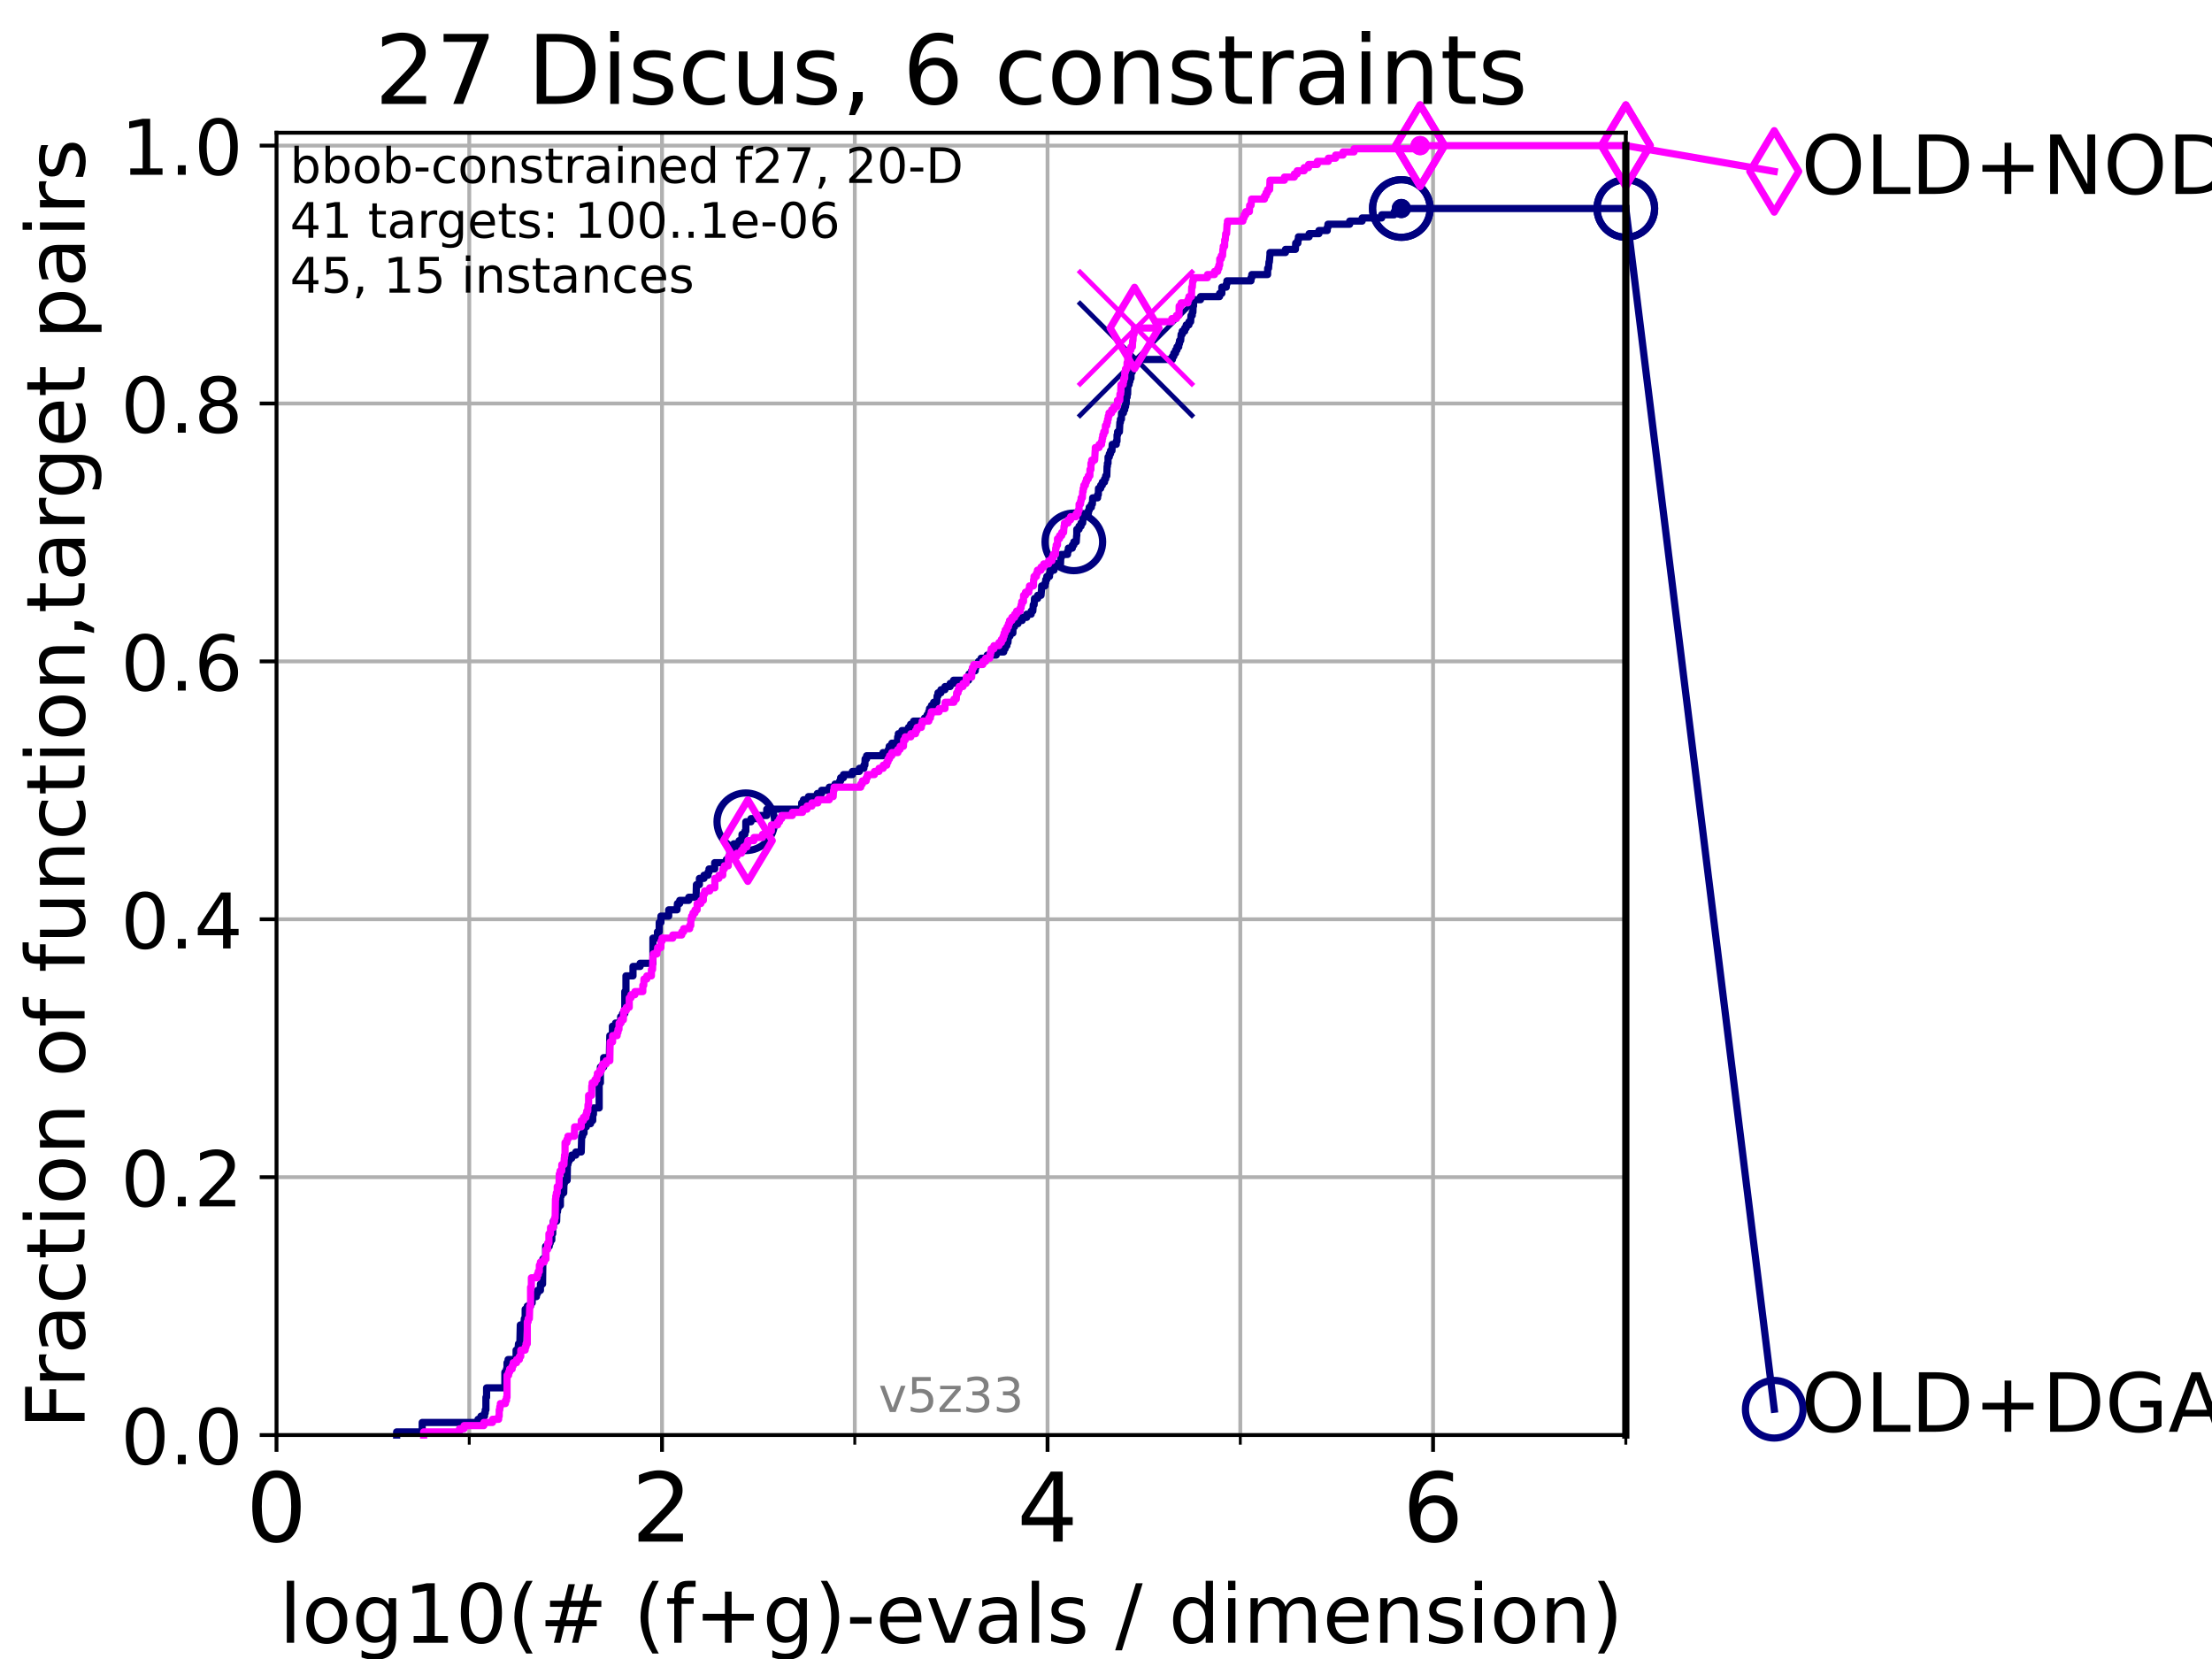 <?xml version="1.0" encoding="utf-8" standalone="no"?>
<!DOCTYPE svg PUBLIC "-//W3C//DTD SVG 1.1//EN"
  "http://www.w3.org/Graphics/SVG/1.1/DTD/svg11.dtd">
<!-- Created with matplotlib (https://matplotlib.org/) -->
<svg height="345.6pt" version="1.1" viewBox="0 0 460.8 345.6" width="460.8pt" xmlns="http://www.w3.org/2000/svg" xmlns:xlink="http://www.w3.org/1999/xlink">
 <defs>
  <style type="text/css">*{stroke-linecap:butt;stroke-linejoin:round;}</style>
 </defs>
 <g id="figure_1">
  <g id="patch_1">
   <path d="M 0 345.6 
L 460.8 345.6 
L 460.8 0 
L 0 0 
z
" style="fill:#ffffff;"/>
  </g>
  <g id="axes_1">
   <g id="patch_2">
    <path d="M 57.6 298.944 
L 338.688 298.944 
L 338.688 27.648 
L 57.6 27.648 
z
" style="fill:#ffffff;"/>
   </g>
   <g id="matplotlib.axis_1">
    <g id="xtick_1">
     <g id="line2d_1">
      <path clip-path="url(#pe56df9925c)" d="M 57.6 298.944 
L 57.6 27.648 
" style="fill:none;stroke:#b0b0b0;stroke-linecap:square;stroke-width:0.8;"/>
     </g>
     <g id="line2d_2">
      <defs>
       <path d="M 0 0 
L 0 3.5 
" id="mbaca739106" style="stroke:#000000;stroke-width:0.8;"/>
      </defs>
      <g>
       <use style="stroke:#000000;stroke-width:0.8;" x="57.6" xlink:href="#mbaca739106" y="298.944"/>
      </g>
     </g>
     <g id="text_1">
      <!-- 0 -->
      <g transform="translate(51.237 321.141)scale(0.2 -0.2)">
       <defs>
        <path d="M 31.781 66.406 
Q 24.172 66.406 20.328 58.906 
Q 16.5 51.422 16.5 36.375 
Q 16.5 21.391 20.328 13.891 
Q 24.172 6.391 31.781 6.391 
Q 39.453 6.391 43.281 13.891 
Q 47.125 21.391 47.125 36.375 
Q 47.125 51.422 43.281 58.906 
Q 39.453 66.406 31.781 66.406 
z
M 31.781 74.219 
Q 44.047 74.219 50.516 64.516 
Q 56.984 54.828 56.984 36.375 
Q 56.984 17.969 50.516 8.266 
Q 44.047 -1.422 31.781 -1.422 
Q 19.531 -1.422 13.062 8.266 
Q 6.594 17.969 6.594 36.375 
Q 6.594 54.828 13.062 64.516 
Q 19.531 74.219 31.781 74.219 
z
" id="DejaVuSans-48"/>
       </defs>
       <use xlink:href="#DejaVuSans-48"/>
      </g>
     </g>
    </g>
    <g id="xtick_2">
     <g id="line2d_3">
      <path clip-path="url(#pe56df9925c)" d="M 137.911 298.944 
L 137.911 27.648 
" style="fill:none;stroke:#b0b0b0;stroke-linecap:square;stroke-width:0.8;"/>
     </g>
     <g id="line2d_4">
      <g>
       <use style="stroke:#000000;stroke-width:0.8;" x="137.911" xlink:href="#mbaca739106" y="298.944"/>
      </g>
     </g>
     <g id="text_2">
      <!-- 2 -->
      <g transform="translate(131.548 321.141)scale(0.2 -0.2)">
       <defs>
        <path d="M 19.188 8.297 
L 53.609 8.297 
L 53.609 0 
L 7.328 0 
L 7.328 8.297 
Q 12.938 14.109 22.625 23.891 
Q 32.328 33.688 34.812 36.531 
Q 39.547 41.844 41.422 45.531 
Q 43.312 49.219 43.312 52.781 
Q 43.312 58.594 39.234 62.25 
Q 35.156 65.922 28.609 65.922 
Q 23.969 65.922 18.812 64.312 
Q 13.672 62.703 7.812 59.422 
L 7.812 69.391 
Q 13.766 71.781 18.938 73 
Q 24.125 74.219 28.422 74.219 
Q 39.75 74.219 46.484 68.547 
Q 53.219 62.891 53.219 53.422 
Q 53.219 48.922 51.531 44.891 
Q 49.859 40.875 45.406 35.406 
Q 44.188 33.984 37.641 27.219 
Q 31.109 20.453 19.188 8.297 
z
" id="DejaVuSans-50"/>
       </defs>
       <use xlink:href="#DejaVuSans-50"/>
      </g>
     </g>
    </g>
    <g id="xtick_3">
     <g id="line2d_5">
      <path clip-path="url(#pe56df9925c)" d="M 218.222 298.944 
L 218.222 27.648 
" style="fill:none;stroke:#b0b0b0;stroke-linecap:square;stroke-width:0.8;"/>
     </g>
     <g id="line2d_6">
      <g>
       <use style="stroke:#000000;stroke-width:0.8;" x="218.222" xlink:href="#mbaca739106" y="298.944"/>
      </g>
     </g>
     <g id="text_3">
      <!-- 4 -->
      <g transform="translate(211.859 321.141)scale(0.2 -0.2)">
       <defs>
        <path d="M 37.797 64.312 
L 12.891 25.391 
L 37.797 25.391 
z
M 35.203 72.906 
L 47.609 72.906 
L 47.609 25.391 
L 58.016 25.391 
L 58.016 17.188 
L 47.609 17.188 
L 47.609 0 
L 37.797 0 
L 37.797 17.188 
L 4.891 17.188 
L 4.891 26.703 
z
" id="DejaVuSans-52"/>
       </defs>
       <use xlink:href="#DejaVuSans-52"/>
      </g>
     </g>
    </g>
    <g id="xtick_4">
     <g id="line2d_7">
      <path clip-path="url(#pe56df9925c)" d="M 298.533 298.944 
L 298.533 27.648 
" style="fill:none;stroke:#b0b0b0;stroke-linecap:square;stroke-width:0.8;"/>
     </g>
     <g id="line2d_8">
      <g>
       <use style="stroke:#000000;stroke-width:0.8;" x="298.533" xlink:href="#mbaca739106" y="298.944"/>
      </g>
     </g>
     <g id="text_4">
      <!-- 6 -->
      <g transform="translate(292.17 321.141)scale(0.2 -0.2)">
       <defs>
        <path d="M 33.016 40.375 
Q 26.375 40.375 22.484 35.828 
Q 18.609 31.297 18.609 23.391 
Q 18.609 15.531 22.484 10.953 
Q 26.375 6.391 33.016 6.391 
Q 39.656 6.391 43.531 10.953 
Q 47.406 15.531 47.406 23.391 
Q 47.406 31.297 43.531 35.828 
Q 39.656 40.375 33.016 40.375 
z
M 52.594 71.297 
L 52.594 62.312 
Q 48.875 64.062 45.094 64.984 
Q 41.312 65.922 37.594 65.922 
Q 27.828 65.922 22.672 59.328 
Q 17.531 52.734 16.797 39.406 
Q 19.672 43.656 24.016 45.922 
Q 28.375 48.188 33.594 48.188 
Q 44.578 48.188 50.953 41.516 
Q 57.328 34.859 57.328 23.391 
Q 57.328 12.156 50.688 5.359 
Q 44.047 -1.422 33.016 -1.422 
Q 20.359 -1.422 13.672 8.266 
Q 6.984 17.969 6.984 36.375 
Q 6.984 53.656 15.188 63.938 
Q 23.391 74.219 37.203 74.219 
Q 40.922 74.219 44.703 73.484 
Q 48.484 72.75 52.594 71.297 
z
" id="DejaVuSans-54"/>
       </defs>
       <use xlink:href="#DejaVuSans-54"/>
      </g>
     </g>
    </g>
    <g id="xtick_5">
     <g id="line2d_9">
      <path clip-path="url(#pe56df9925c)" d="M 97.755 298.944 
L 97.755 27.648 
" style="fill:none;stroke:#b0b0b0;stroke-linecap:square;stroke-width:0.8;"/>
     </g>
     <g id="line2d_10">
      <defs>
       <path d="M 0 0 
L 0 2 
" id="ma044373976" style="stroke:#000000;stroke-width:0.6;"/>
      </defs>
      <g>
       <use style="stroke:#000000;stroke-width:0.6;" x="97.755" xlink:href="#ma044373976" y="298.944"/>
      </g>
     </g>
    </g>
    <g id="xtick_6">
     <g id="line2d_11">
      <path clip-path="url(#pe56df9925c)" d="M 178.066 298.944 
L 178.066 27.648 
" style="fill:none;stroke:#b0b0b0;stroke-linecap:square;stroke-width:0.8;"/>
     </g>
     <g id="line2d_12">
      <g>
       <use style="stroke:#000000;stroke-width:0.6;" x="178.066" xlink:href="#ma044373976" y="298.944"/>
      </g>
     </g>
    </g>
    <g id="xtick_7">
     <g id="line2d_13">
      <path clip-path="url(#pe56df9925c)" d="M 258.377 298.944 
L 258.377 27.648 
" style="fill:none;stroke:#b0b0b0;stroke-linecap:square;stroke-width:0.8;"/>
     </g>
     <g id="line2d_14">
      <g>
       <use style="stroke:#000000;stroke-width:0.6;" x="258.377" xlink:href="#ma044373976" y="298.944"/>
      </g>
     </g>
    </g>
    <g id="xtick_8">
     <g id="line2d_15">
      <path clip-path="url(#pe56df9925c)" d="M 338.688 298.944 
L 338.688 27.648 
" style="fill:none;stroke:#b0b0b0;stroke-linecap:square;stroke-width:0.8;"/>
     </g>
     <g id="line2d_16">
      <g>
       <use style="stroke:#000000;stroke-width:0.6;" x="338.688" xlink:href="#ma044373976" y="298.944"/>
      </g>
     </g>
    </g>
    <g id="text_5">
     <!-- log10(# (f+g)-evals / dimension) -->
     <g transform="translate(58.145 342.218)scale(0.17 -0.17)">
      <defs>
       <path d="M 9.422 75.984 
L 18.406 75.984 
L 18.406 0 
L 9.422 0 
z
" id="DejaVuSans-108"/>
       <path d="M 30.609 48.391 
Q 23.391 48.391 19.188 42.75 
Q 14.984 37.109 14.984 27.297 
Q 14.984 17.484 19.156 11.844 
Q 23.344 6.203 30.609 6.203 
Q 37.797 6.203 41.984 11.859 
Q 46.188 17.531 46.188 27.297 
Q 46.188 37.016 41.984 42.703 
Q 37.797 48.391 30.609 48.391 
z
M 30.609 56 
Q 42.328 56 49.016 48.375 
Q 55.719 40.766 55.719 27.297 
Q 55.719 13.875 49.016 6.219 
Q 42.328 -1.422 30.609 -1.422 
Q 18.844 -1.422 12.172 6.219 
Q 5.516 13.875 5.516 27.297 
Q 5.516 40.766 12.172 48.375 
Q 18.844 56 30.609 56 
z
" id="DejaVuSans-111"/>
       <path d="M 45.406 27.984 
Q 45.406 37.75 41.375 43.109 
Q 37.359 48.484 30.078 48.484 
Q 22.859 48.484 18.828 43.109 
Q 14.797 37.75 14.797 27.984 
Q 14.797 18.266 18.828 12.891 
Q 22.859 7.516 30.078 7.516 
Q 37.359 7.516 41.375 12.891 
Q 45.406 18.266 45.406 27.984 
z
M 54.391 6.781 
Q 54.391 -7.172 48.188 -13.984 
Q 42 -20.797 29.203 -20.797 
Q 24.469 -20.797 20.266 -20.094 
Q 16.062 -19.391 12.109 -17.922 
L 12.109 -9.188 
Q 16.062 -11.328 19.922 -12.344 
Q 23.781 -13.375 27.781 -13.375 
Q 36.625 -13.375 41.016 -8.766 
Q 45.406 -4.156 45.406 5.172 
L 45.406 9.625 
Q 42.625 4.781 38.281 2.391 
Q 33.938 0 27.875 0 
Q 17.828 0 11.672 7.656 
Q 5.516 15.328 5.516 27.984 
Q 5.516 40.672 11.672 48.328 
Q 17.828 56 27.875 56 
Q 33.938 56 38.281 53.609 
Q 42.625 51.219 45.406 46.391 
L 45.406 54.688 
L 54.391 54.688 
z
" id="DejaVuSans-103"/>
       <path d="M 12.406 8.297 
L 28.516 8.297 
L 28.516 63.922 
L 10.984 60.406 
L 10.984 69.391 
L 28.422 72.906 
L 38.281 72.906 
L 38.281 8.297 
L 54.391 8.297 
L 54.391 0 
L 12.406 0 
z
" id="DejaVuSans-49"/>
       <path d="M 31 75.875 
Q 24.469 64.656 21.281 53.656 
Q 18.109 42.672 18.109 31.391 
Q 18.109 20.125 21.312 9.062 
Q 24.516 -2 31 -13.188 
L 23.188 -13.188 
Q 15.875 -1.703 12.234 9.375 
Q 8.594 20.453 8.594 31.391 
Q 8.594 42.281 12.203 53.312 
Q 15.828 64.359 23.188 75.875 
z
" id="DejaVuSans-40"/>
       <path d="M 51.125 44 
L 36.922 44 
L 32.812 27.688 
L 47.125 27.688 
z
M 43.797 71.781 
L 38.719 51.516 
L 52.984 51.516 
L 58.109 71.781 
L 65.922 71.781 
L 60.891 51.516 
L 76.125 51.516 
L 76.125 44 
L 58.984 44 
L 54.984 27.688 
L 70.516 27.688 
L 70.516 20.219 
L 53.078 20.219 
L 48 0 
L 40.188 0 
L 45.219 20.219 
L 30.906 20.219 
L 25.875 0 
L 18.016 0 
L 23.094 20.219 
L 7.719 20.219 
L 7.719 27.688 
L 24.906 27.688 
L 29 44 
L 13.281 44 
L 13.281 51.516 
L 30.906 51.516 
L 35.891 71.781 
z
" id="DejaVuSans-35"/>
       <path id="DejaVuSans-32"/>
       <path d="M 37.109 75.984 
L 37.109 68.5 
L 28.516 68.5 
Q 23.688 68.5 21.797 66.547 
Q 19.922 64.594 19.922 59.516 
L 19.922 54.688 
L 34.719 54.688 
L 34.719 47.703 
L 19.922 47.703 
L 19.922 0 
L 10.891 0 
L 10.891 47.703 
L 2.297 47.703 
L 2.297 54.688 
L 10.891 54.688 
L 10.891 58.5 
Q 10.891 67.625 15.141 71.797 
Q 19.391 75.984 28.609 75.984 
z
" id="DejaVuSans-102"/>
       <path d="M 46 62.703 
L 46 35.5 
L 73.188 35.5 
L 73.188 27.203 
L 46 27.203 
L 46 0 
L 37.797 0 
L 37.797 27.203 
L 10.594 27.203 
L 10.594 35.5 
L 37.797 35.5 
L 37.797 62.703 
z
" id="DejaVuSans-43"/>
       <path d="M 8.016 75.875 
L 15.828 75.875 
Q 23.141 64.359 26.781 53.312 
Q 30.422 42.281 30.422 31.391 
Q 30.422 20.453 26.781 9.375 
Q 23.141 -1.703 15.828 -13.188 
L 8.016 -13.188 
Q 14.5 -2 17.703 9.062 
Q 20.906 20.125 20.906 31.391 
Q 20.906 42.672 17.703 53.656 
Q 14.5 64.656 8.016 75.875 
z
" id="DejaVuSans-41"/>
       <path d="M 4.891 31.391 
L 31.203 31.391 
L 31.203 23.391 
L 4.891 23.391 
z
" id="DejaVuSans-45"/>
       <path d="M 56.203 29.594 
L 56.203 25.203 
L 14.891 25.203 
Q 15.484 15.922 20.484 11.062 
Q 25.484 6.203 34.422 6.203 
Q 39.594 6.203 44.453 7.469 
Q 49.312 8.734 54.109 11.281 
L 54.109 2.781 
Q 49.266 0.734 44.188 -0.344 
Q 39.109 -1.422 33.891 -1.422 
Q 20.797 -1.422 13.156 6.188 
Q 5.516 13.812 5.516 26.812 
Q 5.516 40.234 12.766 48.109 
Q 20.016 56 32.328 56 
Q 43.359 56 49.781 48.891 
Q 56.203 41.797 56.203 29.594 
z
M 47.219 32.234 
Q 47.125 39.594 43.094 43.984 
Q 39.062 48.391 32.422 48.391 
Q 24.906 48.391 20.391 44.141 
Q 15.875 39.891 15.188 32.172 
z
" id="DejaVuSans-101"/>
       <path d="M 2.984 54.688 
L 12.5 54.688 
L 29.594 8.797 
L 46.688 54.688 
L 56.203 54.688 
L 35.688 0 
L 23.484 0 
z
" id="DejaVuSans-118"/>
       <path d="M 34.281 27.484 
Q 23.391 27.484 19.188 25 
Q 14.984 22.516 14.984 16.5 
Q 14.984 11.719 18.141 8.906 
Q 21.297 6.109 26.703 6.109 
Q 34.188 6.109 38.703 11.406 
Q 43.219 16.703 43.219 25.484 
L 43.219 27.484 
z
M 52.203 31.203 
L 52.203 0 
L 43.219 0 
L 43.219 8.297 
Q 40.141 3.328 35.547 0.953 
Q 30.953 -1.422 24.312 -1.422 
Q 15.922 -1.422 10.953 3.297 
Q 6 8.016 6 15.922 
Q 6 25.141 12.172 29.828 
Q 18.359 34.516 30.609 34.516 
L 43.219 34.516 
L 43.219 35.406 
Q 43.219 41.609 39.141 45 
Q 35.062 48.391 27.688 48.391 
Q 23 48.391 18.547 47.266 
Q 14.109 46.141 10.016 43.891 
L 10.016 52.203 
Q 14.938 54.109 19.578 55.047 
Q 24.219 56 28.609 56 
Q 40.484 56 46.344 49.844 
Q 52.203 43.703 52.203 31.203 
z
" id="DejaVuSans-97"/>
       <path d="M 44.281 53.078 
L 44.281 44.578 
Q 40.484 46.531 36.375 47.5 
Q 32.281 48.484 27.875 48.484 
Q 21.188 48.484 17.844 46.438 
Q 14.5 44.391 14.5 40.281 
Q 14.5 37.156 16.891 35.375 
Q 19.281 33.594 26.516 31.984 
L 29.594 31.297 
Q 39.156 29.25 43.188 25.516 
Q 47.219 21.781 47.219 15.094 
Q 47.219 7.469 41.188 3.016 
Q 35.156 -1.422 24.609 -1.422 
Q 20.219 -1.422 15.453 -0.562 
Q 10.688 0.297 5.422 2 
L 5.422 11.281 
Q 10.406 8.688 15.234 7.391 
Q 20.062 6.109 24.812 6.109 
Q 31.156 6.109 34.562 8.281 
Q 37.984 10.453 37.984 14.406 
Q 37.984 18.062 35.516 20.016 
Q 33.062 21.969 24.703 23.781 
L 21.578 24.516 
Q 13.234 26.266 9.516 29.906 
Q 5.812 33.547 5.812 39.891 
Q 5.812 47.609 11.281 51.797 
Q 16.75 56 26.812 56 
Q 31.781 56 36.172 55.266 
Q 40.578 54.547 44.281 53.078 
z
" id="DejaVuSans-115"/>
       <path d="M 25.391 72.906 
L 33.688 72.906 
L 8.297 -9.281 
L 0 -9.281 
z
" id="DejaVuSans-47"/>
       <path d="M 45.406 46.391 
L 45.406 75.984 
L 54.391 75.984 
L 54.391 0 
L 45.406 0 
L 45.406 8.203 
Q 42.578 3.328 38.25 0.953 
Q 33.938 -1.422 27.875 -1.422 
Q 17.969 -1.422 11.734 6.484 
Q 5.516 14.406 5.516 27.297 
Q 5.516 40.188 11.734 48.094 
Q 17.969 56 27.875 56 
Q 33.938 56 38.25 53.625 
Q 42.578 51.266 45.406 46.391 
z
M 14.797 27.297 
Q 14.797 17.391 18.875 11.75 
Q 22.953 6.109 30.078 6.109 
Q 37.203 6.109 41.297 11.75 
Q 45.406 17.391 45.406 27.297 
Q 45.406 37.203 41.297 42.844 
Q 37.203 48.484 30.078 48.484 
Q 22.953 48.484 18.875 42.844 
Q 14.797 37.203 14.797 27.297 
z
" id="DejaVuSans-100"/>
       <path d="M 9.422 54.688 
L 18.406 54.688 
L 18.406 0 
L 9.422 0 
z
M 9.422 75.984 
L 18.406 75.984 
L 18.406 64.594 
L 9.422 64.594 
z
" id="DejaVuSans-105"/>
       <path d="M 52 44.188 
Q 55.375 50.25 60.062 53.125 
Q 64.75 56 71.094 56 
Q 79.641 56 84.281 50.016 
Q 88.922 44.047 88.922 33.016 
L 88.922 0 
L 79.891 0 
L 79.891 32.719 
Q 79.891 40.578 77.094 44.375 
Q 74.312 48.188 68.609 48.188 
Q 61.625 48.188 57.562 43.547 
Q 53.516 38.922 53.516 30.906 
L 53.516 0 
L 44.484 0 
L 44.484 32.719 
Q 44.484 40.625 41.703 44.406 
Q 38.922 48.188 33.109 48.188 
Q 26.219 48.188 22.156 43.531 
Q 18.109 38.875 18.109 30.906 
L 18.109 0 
L 9.078 0 
L 9.078 54.688 
L 18.109 54.688 
L 18.109 46.188 
Q 21.188 51.219 25.484 53.609 
Q 29.781 56 35.688 56 
Q 41.656 56 45.828 52.969 
Q 50 49.953 52 44.188 
z
" id="DejaVuSans-109"/>
       <path d="M 54.891 33.016 
L 54.891 0 
L 45.906 0 
L 45.906 32.719 
Q 45.906 40.484 42.875 44.328 
Q 39.844 48.188 33.797 48.188 
Q 26.516 48.188 22.312 43.547 
Q 18.109 38.922 18.109 30.906 
L 18.109 0 
L 9.078 0 
L 9.078 54.688 
L 18.109 54.688 
L 18.109 46.188 
Q 21.344 51.125 25.703 53.562 
Q 30.078 56 35.797 56 
Q 45.219 56 50.047 50.172 
Q 54.891 44.344 54.891 33.016 
z
" id="DejaVuSans-110"/>
      </defs>
      <use xlink:href="#DejaVuSans-108"/>
      <use x="27.783" xlink:href="#DejaVuSans-111"/>
      <use x="88.965" xlink:href="#DejaVuSans-103"/>
      <use x="152.441" xlink:href="#DejaVuSans-49"/>
      <use x="216.064" xlink:href="#DejaVuSans-48"/>
      <use x="279.688" xlink:href="#DejaVuSans-40"/>
      <use x="318.701" xlink:href="#DejaVuSans-35"/>
      <use x="402.49" xlink:href="#DejaVuSans-32"/>
      <use x="434.277" xlink:href="#DejaVuSans-40"/>
      <use x="473.291" xlink:href="#DejaVuSans-102"/>
      <use x="508.496" xlink:href="#DejaVuSans-43"/>
      <use x="592.285" xlink:href="#DejaVuSans-103"/>
      <use x="655.762" xlink:href="#DejaVuSans-41"/>
      <use x="694.775" xlink:href="#DejaVuSans-45"/>
      <use x="730.859" xlink:href="#DejaVuSans-101"/>
      <use x="792.383" xlink:href="#DejaVuSans-118"/>
      <use x="851.562" xlink:href="#DejaVuSans-97"/>
      <use x="912.842" xlink:href="#DejaVuSans-108"/>
      <use x="940.625" xlink:href="#DejaVuSans-115"/>
      <use x="992.725" xlink:href="#DejaVuSans-32"/>
      <use x="1024.512" xlink:href="#DejaVuSans-47"/>
      <use x="1058.203" xlink:href="#DejaVuSans-32"/>
      <use x="1089.99" xlink:href="#DejaVuSans-100"/>
      <use x="1153.467" xlink:href="#DejaVuSans-105"/>
      <use x="1181.25" xlink:href="#DejaVuSans-109"/>
      <use x="1278.662" xlink:href="#DejaVuSans-101"/>
      <use x="1340.186" xlink:href="#DejaVuSans-110"/>
      <use x="1403.564" xlink:href="#DejaVuSans-115"/>
      <use x="1455.664" xlink:href="#DejaVuSans-105"/>
      <use x="1483.447" xlink:href="#DejaVuSans-111"/>
      <use x="1544.629" xlink:href="#DejaVuSans-110"/>
      <use x="1608.008" xlink:href="#DejaVuSans-41"/>
     </g>
    </g>
   </g>
   <g id="matplotlib.axis_2">
    <g id="ytick_1">
     <g id="line2d_17">
      <path clip-path="url(#pe56df9925c)" d="M 57.6 298.944 
L 338.688 298.944 
" style="fill:none;stroke:#b0b0b0;stroke-linecap:square;stroke-width:0.8;"/>
     </g>
     <g id="line2d_18">
      <defs>
       <path d="M 0 0 
L -3.5 0 
" id="mf16e251080" style="stroke:#000000;stroke-width:0.8;"/>
      </defs>
      <g>
       <use style="stroke:#000000;stroke-width:0.8;" x="57.6" xlink:href="#mf16e251080" y="298.944"/>
      </g>
     </g>
     <g id="text_6">
      <!-- 0.0 -->
      <g transform="translate(25.155 305.023)scale(0.16 -0.16)">
       <defs>
        <path d="M 10.688 12.406 
L 21 12.406 
L 21 0 
L 10.688 0 
z
" id="DejaVuSans-46"/>
       </defs>
       <use xlink:href="#DejaVuSans-48"/>
       <use x="63.623" xlink:href="#DejaVuSans-46"/>
       <use x="95.41" xlink:href="#DejaVuSans-48"/>
      </g>
     </g>
    </g>
    <g id="ytick_2">
     <g id="line2d_19">
      <path clip-path="url(#pe56df9925c)" d="M 57.6 245.222 
L 338.688 245.222 
" style="fill:none;stroke:#b0b0b0;stroke-linecap:square;stroke-width:0.8;"/>
     </g>
     <g id="line2d_20">
      <g>
       <use style="stroke:#000000;stroke-width:0.8;" x="57.6" xlink:href="#mf16e251080" y="245.222"/>
      </g>
     </g>
     <g id="text_7">
      <!-- 0.2 -->
      <g transform="translate(25.155 251.301)scale(0.16 -0.16)">
       <use xlink:href="#DejaVuSans-48"/>
       <use x="63.623" xlink:href="#DejaVuSans-46"/>
       <use x="95.41" xlink:href="#DejaVuSans-50"/>
      </g>
     </g>
    </g>
    <g id="ytick_3">
     <g id="line2d_21">
      <path clip-path="url(#pe56df9925c)" d="M 57.6 191.5 
L 338.688 191.5 
" style="fill:none;stroke:#b0b0b0;stroke-linecap:square;stroke-width:0.8;"/>
     </g>
     <g id="line2d_22">
      <g>
       <use style="stroke:#000000;stroke-width:0.8;" x="57.6" xlink:href="#mf16e251080" y="191.5"/>
      </g>
     </g>
     <g id="text_8">
      <!-- 0.4 -->
      <g transform="translate(25.155 197.579)scale(0.16 -0.16)">
       <use xlink:href="#DejaVuSans-48"/>
       <use x="63.623" xlink:href="#DejaVuSans-46"/>
       <use x="95.41" xlink:href="#DejaVuSans-52"/>
      </g>
     </g>
    </g>
    <g id="ytick_4">
     <g id="line2d_23">
      <path clip-path="url(#pe56df9925c)" d="M 57.6 137.778 
L 338.688 137.778 
" style="fill:none;stroke:#b0b0b0;stroke-linecap:square;stroke-width:0.8;"/>
     </g>
     <g id="line2d_24">
      <g>
       <use style="stroke:#000000;stroke-width:0.8;" x="57.6" xlink:href="#mf16e251080" y="137.778"/>
      </g>
     </g>
     <g id="text_9">
      <!-- 0.6 -->
      <g transform="translate(25.155 143.857)scale(0.16 -0.16)">
       <use xlink:href="#DejaVuSans-48"/>
       <use x="63.623" xlink:href="#DejaVuSans-46"/>
       <use x="95.41" xlink:href="#DejaVuSans-54"/>
      </g>
     </g>
    </g>
    <g id="ytick_5">
     <g id="line2d_25">
      <path clip-path="url(#pe56df9925c)" d="M 57.6 84.056 
L 338.688 84.056 
" style="fill:none;stroke:#b0b0b0;stroke-linecap:square;stroke-width:0.8;"/>
     </g>
     <g id="line2d_26">
      <g>
       <use style="stroke:#000000;stroke-width:0.8;" x="57.6" xlink:href="#mf16e251080" y="84.056"/>
      </g>
     </g>
     <g id="text_10">
      <!-- 0.8 -->
      <g transform="translate(25.155 90.135)scale(0.16 -0.16)">
       <defs>
        <path d="M 31.781 34.625 
Q 24.75 34.625 20.719 30.859 
Q 16.703 27.094 16.703 20.516 
Q 16.703 13.922 20.719 10.156 
Q 24.75 6.391 31.781 6.391 
Q 38.812 6.391 42.859 10.172 
Q 46.922 13.969 46.922 20.516 
Q 46.922 27.094 42.891 30.859 
Q 38.875 34.625 31.781 34.625 
z
M 21.922 38.812 
Q 15.578 40.375 12.031 44.719 
Q 8.5 49.078 8.5 55.328 
Q 8.5 64.062 14.719 69.141 
Q 20.953 74.219 31.781 74.219 
Q 42.672 74.219 48.875 69.141 
Q 55.078 64.062 55.078 55.328 
Q 55.078 49.078 51.531 44.719 
Q 48 40.375 41.703 38.812 
Q 48.828 37.156 52.797 32.312 
Q 56.781 27.484 56.781 20.516 
Q 56.781 9.906 50.312 4.234 
Q 43.844 -1.422 31.781 -1.422 
Q 19.734 -1.422 13.25 4.234 
Q 6.781 9.906 6.781 20.516 
Q 6.781 27.484 10.781 32.312 
Q 14.797 37.156 21.922 38.812 
z
M 18.312 54.391 
Q 18.312 48.734 21.844 45.562 
Q 25.391 42.391 31.781 42.391 
Q 38.141 42.391 41.719 45.562 
Q 45.312 48.734 45.312 54.391 
Q 45.312 60.062 41.719 63.234 
Q 38.141 66.406 31.781 66.406 
Q 25.391 66.406 21.844 63.234 
Q 18.312 60.062 18.312 54.391 
z
" id="DejaVuSans-56"/>
       </defs>
       <use xlink:href="#DejaVuSans-48"/>
       <use x="63.623" xlink:href="#DejaVuSans-46"/>
       <use x="95.41" xlink:href="#DejaVuSans-56"/>
      </g>
     </g>
    </g>
    <g id="ytick_6">
     <g id="line2d_27">
      <path clip-path="url(#pe56df9925c)" d="M 57.6 30.334 
L 338.688 30.334 
" style="fill:none;stroke:#b0b0b0;stroke-linecap:square;stroke-width:0.8;"/>
     </g>
     <g id="line2d_28">
      <g>
       <use style="stroke:#000000;stroke-width:0.8;" x="57.6" xlink:href="#mf16e251080" y="30.334"/>
      </g>
     </g>
     <g id="text_11">
      <!-- 1.0 -->
      <g transform="translate(25.155 36.413)scale(0.16 -0.16)">
       <use xlink:href="#DejaVuSans-49"/>
       <use x="63.623" xlink:href="#DejaVuSans-46"/>
       <use x="95.41" xlink:href="#DejaVuSans-48"/>
      </g>
     </g>
    </g>
    <g id="text_12">
     <!-- Fraction of function,target pairs -->
     <g transform="translate(17.62 297.681)rotate(-90)scale(0.17 -0.17)">
      <defs>
       <path d="M 9.812 72.906 
L 51.703 72.906 
L 51.703 64.594 
L 19.672 64.594 
L 19.672 43.109 
L 48.578 43.109 
L 48.578 34.812 
L 19.672 34.812 
L 19.672 0 
L 9.812 0 
z
" id="DejaVuSans-70"/>
       <path d="M 41.109 46.297 
Q 39.594 47.172 37.812 47.578 
Q 36.031 48 33.891 48 
Q 26.266 48 22.188 43.047 
Q 18.109 38.094 18.109 28.812 
L 18.109 0 
L 9.078 0 
L 9.078 54.688 
L 18.109 54.688 
L 18.109 46.188 
Q 20.953 51.172 25.484 53.578 
Q 30.031 56 36.531 56 
Q 37.453 56 38.578 55.875 
Q 39.703 55.766 41.062 55.516 
z
" id="DejaVuSans-114"/>
       <path d="M 48.781 52.594 
L 48.781 44.188 
Q 44.969 46.297 41.141 47.344 
Q 37.312 48.391 33.406 48.391 
Q 24.656 48.391 19.812 42.844 
Q 14.984 37.312 14.984 27.297 
Q 14.984 17.281 19.812 11.734 
Q 24.656 6.203 33.406 6.203 
Q 37.312 6.203 41.141 7.25 
Q 44.969 8.297 48.781 10.406 
L 48.781 2.094 
Q 45.016 0.344 40.984 -0.531 
Q 36.969 -1.422 32.422 -1.422 
Q 20.062 -1.422 12.781 6.344 
Q 5.516 14.109 5.516 27.297 
Q 5.516 40.672 12.859 48.328 
Q 20.219 56 33.016 56 
Q 37.156 56 41.109 55.141 
Q 45.062 54.297 48.781 52.594 
z
" id="DejaVuSans-99"/>
       <path d="M 18.312 70.219 
L 18.312 54.688 
L 36.812 54.688 
L 36.812 47.703 
L 18.312 47.703 
L 18.312 18.016 
Q 18.312 11.328 20.141 9.422 
Q 21.969 7.516 27.594 7.516 
L 36.812 7.516 
L 36.812 0 
L 27.594 0 
Q 17.188 0 13.234 3.875 
Q 9.281 7.766 9.281 18.016 
L 9.281 47.703 
L 2.688 47.703 
L 2.688 54.688 
L 9.281 54.688 
L 9.281 70.219 
z
" id="DejaVuSans-116"/>
       <path d="M 8.5 21.578 
L 8.5 54.688 
L 17.484 54.688 
L 17.484 21.922 
Q 17.484 14.156 20.5 10.266 
Q 23.531 6.391 29.594 6.391 
Q 36.859 6.391 41.078 11.031 
Q 45.312 15.672 45.312 23.688 
L 45.312 54.688 
L 54.297 54.688 
L 54.297 0 
L 45.312 0 
L 45.312 8.406 
Q 42.047 3.422 37.719 1 
Q 33.406 -1.422 27.688 -1.422 
Q 18.266 -1.422 13.375 4.438 
Q 8.5 10.297 8.5 21.578 
z
M 31.109 56 
z
" id="DejaVuSans-117"/>
       <path d="M 11.719 12.406 
L 22.016 12.406 
L 22.016 4 
L 14.016 -11.625 
L 7.719 -11.625 
L 11.719 4 
z
" id="DejaVuSans-44"/>
       <path d="M 18.109 8.203 
L 18.109 -20.797 
L 9.078 -20.797 
L 9.078 54.688 
L 18.109 54.688 
L 18.109 46.391 
Q 20.953 51.266 25.266 53.625 
Q 29.594 56 35.594 56 
Q 45.562 56 51.781 48.094 
Q 58.016 40.188 58.016 27.297 
Q 58.016 14.406 51.781 6.484 
Q 45.562 -1.422 35.594 -1.422 
Q 29.594 -1.422 25.266 0.953 
Q 20.953 3.328 18.109 8.203 
z
M 48.688 27.297 
Q 48.688 37.203 44.609 42.844 
Q 40.531 48.484 33.406 48.484 
Q 26.266 48.484 22.188 42.844 
Q 18.109 37.203 18.109 27.297 
Q 18.109 17.391 22.188 11.75 
Q 26.266 6.109 33.406 6.109 
Q 40.531 6.109 44.609 11.75 
Q 48.688 17.391 48.688 27.297 
z
" id="DejaVuSans-112"/>
      </defs>
      <use xlink:href="#DejaVuSans-70"/>
      <use x="50.27" xlink:href="#DejaVuSans-114"/>
      <use x="91.383" xlink:href="#DejaVuSans-97"/>
      <use x="152.662" xlink:href="#DejaVuSans-99"/>
      <use x="207.643" xlink:href="#DejaVuSans-116"/>
      <use x="246.852" xlink:href="#DejaVuSans-105"/>
      <use x="274.635" xlink:href="#DejaVuSans-111"/>
      <use x="335.816" xlink:href="#DejaVuSans-110"/>
      <use x="399.195" xlink:href="#DejaVuSans-32"/>
      <use x="430.982" xlink:href="#DejaVuSans-111"/>
      <use x="492.164" xlink:href="#DejaVuSans-102"/>
      <use x="527.369" xlink:href="#DejaVuSans-32"/>
      <use x="559.156" xlink:href="#DejaVuSans-102"/>
      <use x="594.361" xlink:href="#DejaVuSans-117"/>
      <use x="657.74" xlink:href="#DejaVuSans-110"/>
      <use x="721.119" xlink:href="#DejaVuSans-99"/>
      <use x="776.1" xlink:href="#DejaVuSans-116"/>
      <use x="815.309" xlink:href="#DejaVuSans-105"/>
      <use x="843.092" xlink:href="#DejaVuSans-111"/>
      <use x="904.273" xlink:href="#DejaVuSans-110"/>
      <use x="967.652" xlink:href="#DejaVuSans-44"/>
      <use x="999.439" xlink:href="#DejaVuSans-116"/>
      <use x="1038.648" xlink:href="#DejaVuSans-97"/>
      <use x="1099.928" xlink:href="#DejaVuSans-114"/>
      <use x="1139.291" xlink:href="#DejaVuSans-103"/>
      <use x="1202.768" xlink:href="#DejaVuSans-101"/>
      <use x="1264.291" xlink:href="#DejaVuSans-116"/>
      <use x="1303.5" xlink:href="#DejaVuSans-32"/>
      <use x="1335.287" xlink:href="#DejaVuSans-112"/>
      <use x="1398.764" xlink:href="#DejaVuSans-97"/>
      <use x="1460.043" xlink:href="#DejaVuSans-105"/>
      <use x="1487.826" xlink:href="#DejaVuSans-114"/>
      <use x="1528.939" xlink:href="#DejaVuSans-115"/>
     </g>
    </g>
   </g>
   <g id="line2d_29">
    <defs>
     <path d="M 0 1.5 
C 0.398 1.5 0.779 1.342 1.061 1.061 
C 1.342 0.779 1.5 0.398 1.5 0 
C 1.5 -0.398 1.342 -0.779 1.061 -1.061 
C 0.779 -1.342 0.398 -1.5 0 -1.5 
C -0.398 -1.5 -0.779 -1.342 -1.061 -1.061 
C -1.342 -0.779 -1.5 -0.398 -1.5 0 
C -1.5 0.398 -1.342 0.779 -1.061 1.061 
C -0.779 1.342 -0.398 1.5 0 1.5 
z
" id="m8f44ce2217" style="stroke:#000080;"/>
    </defs>
    <g>
     <use style="fill:#000080;stroke:#000080;" x="291.928" xlink:href="#m8f44ce2217" y="43.437"/>
     <use style="fill:#000080;stroke:#000080;" x="291.928" xlink:href="#m8f44ce2217" y="43.437"/>
    </g>
   </g>
   <g id="line2d_30">
    <path d="M 82.627 298.944 
L 82.627 298.289 
L 87.952 298.289 
L 87.952 296.323 
L 99.575 296.323 
L 99.575 295.668 
L 100.193 295.668 
L 100.193 295.013 
L 100.935 295.013 
L 100.935 294.358 
L 101.08 294.358 
L 101.08 293.703 
L 101.223 293.703 
L 101.223 291.082 
L 101.366 291.082 
L 101.366 289.117 
L 105.172 289.117 
L 105.172 285.841 
L 105.51 285.841 
L 105.51 285.186 
L 105.622 285.186 
L 105.622 283.876 
L 105.843 283.876 
L 105.843 283.22 
L 107.515 283.22 
L 107.515 281.255 
L 107.909 281.255 
L 108.006 279.945 
L 108.294 279.945 
L 108.389 276.014 
L 109.132 276.014 
L 109.222 274.704 
L 109.402 274.704 
L 109.402 272.738 
L 109.843 272.738 
L 109.843 272.083 
L 110.527 272.083 
L 110.527 271.428 
L 110.86 271.428 
L 110.86 270.118 
L 111.742 270.118 
L 111.742 269.462 
L 111.975 269.462 
L 111.975 268.807 
L 112.581 268.807 
L 112.581 267.497 
L 113.023 267.497 
L 113.095 262.256 
L 113.665 262.256 
L 113.665 259.635 
L 114.419 259.635 
L 114.419 258.98 
L 114.619 258.98 
L 114.619 258.325 
L 114.947 258.325 
L 114.947 257.015 
L 115.141 257.015 
L 115.141 255.704 
L 115.27 255.704 
L 115.27 254.394 
L 115.959 254.394 
L 116.02 252.429 
L 116.142 252.429 
L 116.142 251.773 
L 116.263 251.773 
L 116.263 251.118 
L 116.739 251.118 
L 116.739 249.153 
L 116.914 249.153 
L 116.914 248.498 
L 117.43 248.498 
L 117.486 246.532 
L 117.598 246.532 
L 117.598 245.877 
L 118.149 245.877 
L 118.203 242.601 
L 118.31 242.601 
L 118.31 241.946 
L 118.524 241.946 
L 118.524 241.291 
L 119.097 241.291 
L 119.097 240.636 
L 119.948 240.636 
L 119.948 239.981 
L 121.083 239.981 
L 121.174 236.705 
L 121.355 236.705 
L 121.355 236.05 
L 121.668 236.05 
L 121.668 234.74 
L 122.148 234.74 
L 122.148 234.085 
L 123.03 234.085 
L 123.03 233.429 
L 123.474 233.429 
L 123.474 232.119 
L 123.633 232.119 
L 123.633 230.809 
L 124.818 230.809 
L 124.818 225.568 
L 125.075 225.568 
L 125.075 222.292 
L 125.753 222.292 
L 125.753 220.326 
L 126.937 220.326 
L 127.035 215.74 
L 127.58 215.74 
L 127.58 213.775 
L 128.23 213.775 
L 128.23 213.12 
L 129.291 213.12 
L 129.291 211.81 
L 129.686 211.81 
L 129.686 211.154 
L 130.155 211.154 
L 130.155 206.568 
L 130.398 206.568 
L 130.398 203.293 
L 131.864 203.293 
L 131.864 201.327 
L 133.353 201.327 
L 133.353 200.672 
L 136.015 200.672 
L 136.015 195.431 
L 136.961 195.431 
L 136.961 194.121 
L 137.326 194.121 
L 137.326 192.155 
L 137.683 192.155 
L 137.683 190.845 
L 139.301 190.845 
L 139.301 189.535 
L 141.032 189.535 
L 141.119 188.224 
L 141.592 188.224 
L 141.592 187.569 
L 143.477 187.569 
L 143.477 186.914 
L 145.005 186.914 
L 145.075 184.293 
L 145.699 184.293 
L 145.699 182.983 
L 146.655 182.983 
L 146.655 182.328 
L 147.5 182.328 
L 147.5 181.673 
L 147.7 181.673 
L 147.7 181.018 
L 148.883 181.018 
L 148.883 179.707 
L 151.325 179.707 
L 151.325 179.052 
L 152.03 179.052 
L 152.03 177.087 
L 152.692 177.087 
L 152.692 176.432 
L 152.863 176.432 
L 152.863 175.777 
L 153.967 175.777 
L 153.967 175.121 
L 154.574 175.121 
L 154.574 173.811 
L 155.174 173.811 
L 155.174 173.156 
L 155.368 173.156 
L 155.368 171.191 
L 156.443 171.191 
L 156.443 170.535 
L 158.233 170.535 
L 158.233 169.88 
L 159.728 169.88 
L 159.728 168.57 
L 167.001 168.57 
L 167.001 167.26 
L 167.378 167.26 
L 167.378 166.604 
L 168.407 166.604 
L 168.407 165.949 
L 170.259 165.949 
L 170.259 165.294 
L 171.15 165.294 
L 171.15 164.639 
L 172.749 164.639 
L 172.749 163.984 
L 173.949 163.984 
L 173.949 163.329 
L 174.922 163.329 
L 174.922 162.674 
L 175.121 162.674 
L 175.121 162.018 
L 175.71 162.018 
L 175.71 161.363 
L 177.567 161.363 
L 177.567 160.708 
L 179.026 160.708 
L 179.026 160.053 
L 179.971 160.053 
L 179.971 159.398 
L 180.173 159.398 
L 180.218 158.088 
L 180.531 158.088 
L 180.531 157.432 
L 183.934 157.432 
L 183.934 156.777 
L 185.06 156.777 
L 185.06 156.122 
L 185.239 156.122 
L 185.239 155.467 
L 185.792 155.467 
L 185.792 154.812 
L 186.925 154.812 
L 187.006 153.502 
L 187.136 153.502 
L 187.136 152.846 
L 187.882 152.846 
L 187.882 152.191 
L 189.244 152.191 
L 189.244 151.536 
L 189.688 151.536 
L 189.688 150.881 
L 190.31 150.881 
L 190.31 150.226 
L 192.596 150.226 
L 192.596 149.571 
L 193.14 149.571 
L 193.14 148.916 
L 193.455 148.916 
L 193.455 148.26 
L 193.631 148.26 
L 193.631 147.605 
L 194.042 147.605 
L 194.042 146.95 
L 194.502 146.95 
L 194.502 146.295 
L 195.152 146.295 
L 195.213 144.985 
L 195.396 144.985 
L 195.396 144.33 
L 196.009 144.33 
L 196.009 143.674 
L 196.856 143.674 
L 196.856 143.019 
L 197.938 143.019 
L 197.938 142.364 
L 198.638 142.364 
L 198.638 141.709 
L 201.776 141.709 
L 201.859 140.399 
L 202.389 140.399 
L 202.389 139.743 
L 203.159 139.743 
L 203.159 139.088 
L 203.293 139.088 
L 203.293 138.433 
L 203.848 138.433 
L 203.848 137.778 
L 204.393 137.778 
L 204.393 137.123 
L 205.654 137.123 
L 205.654 136.468 
L 207.53 136.468 
L 207.53 135.813 
L 209.095 135.813 
L 209.095 135.157 
L 209.391 135.157 
L 209.391 134.502 
L 209.752 134.502 
L 209.752 133.847 
L 209.976 133.847 
L 210.081 132.537 
L 210.387 132.537 
L 210.387 131.882 
L 210.998 131.882 
L 211.033 130.571 
L 211.343 130.571 
L 211.343 129.916 
L 212.074 129.916 
L 212.074 129.261 
L 212.939 129.261 
L 212.939 128.606 
L 213.892 128.606 
L 213.892 127.951 
L 214.814 127.951 
L 214.814 127.296 
L 215.157 127.296 
L 215.245 125.985 
L 215.432 125.985 
L 215.502 124.675 
L 216.161 124.675 
L 216.161 124.02 
L 216.866 124.02 
L 216.977 122.71 
L 216.991 122.71 
L 216.991 122.055 
L 217.706 122.055 
L 217.706 121.399 
L 217.844 121.399 
L 217.844 120.744 
L 218.068 120.744 
L 218.068 120.089 
L 218.631 120.089 
L 218.631 119.434 
L 218.755 119.434 
L 218.755 118.779 
L 219.574 118.779 
L 219.617 117.469 
L 220.926 117.469 
L 220.975 116.158 
L 221.085 116.158 
L 221.085 115.503 
L 222.396 115.503 
L 222.396 114.848 
L 222.554 114.848 
L 222.554 114.193 
L 223.383 114.193 
L 223.383 113.538 
L 223.699 113.538 
L 223.699 112.883 
L 224.202 112.883 
L 224.284 111.572 
L 224.315 111.572 
L 224.315 110.262 
L 224.788 110.262 
L 224.788 109.607 
L 225.2 109.607 
L 225.2 108.952 
L 225.541 108.952 
L 225.638 107.641 
L 225.682 107.641 
L 225.682 106.986 
L 226.732 106.986 
L 226.732 106.331 
L 226.902 106.331 
L 226.902 105.676 
L 227.352 105.676 
L 227.352 105.021 
L 227.562 105.021 
L 227.621 103.71 
L 228.651 103.71 
L 228.651 103.055 
L 228.799 103.055 
L 228.837 101.745 
L 229.287 101.745 
L 229.287 101.09 
L 229.631 101.09 
L 229.631 100.435 
L 230.089 100.435 
L 230.089 99.78 
L 230.331 99.78 
L 230.331 99.124 
L 230.567 99.124 
L 230.627 97.159 
L 230.693 97.159 
L 230.693 96.504 
L 230.825 96.504 
L 230.826 95.194 
L 231.091 95.194 
L 231.091 94.538 
L 231.341 94.538 
L 231.341 93.883 
L 231.647 93.883 
L 231.687 92.573 
L 232.537 92.573 
L 232.537 91.918 
L 232.69 91.918 
L 232.702 90.608 
L 232.814 90.608 
L 232.814 89.952 
L 233.196 89.952 
L 233.291 87.987 
L 233.398 87.987 
L 233.398 87.332 
L 233.617 87.332 
L 233.632 86.022 
L 234.042 86.022 
L 234.042 85.366 
L 234.297 85.366 
L 234.297 84.711 
L 234.477 84.711 
L 234.477 84.056 
L 234.623 84.056 
L 234.641 82.746 
L 234.797 82.746 
L 234.797 82.091 
L 234.91 82.091 
L 234.953 80.125 
L 235.209 80.125 
L 235.209 79.47 
L 235.377 79.47 
L 235.377 78.815 
L 235.598 78.815 
L 235.632 77.505 
L 235.867 77.505 
L 235.914 76.194 
L 236.177 76.194 
L 236.177 75.539 
L 236.316 75.539 
L 236.316 74.884 
L 244.238 74.884 
L 244.238 74.229 
L 244.531 74.229 
L 244.531 73.574 
L 244.895 73.574 
L 244.895 72.919 
L 245.188 72.919 
L 245.188 72.263 
L 245.554 72.263 
L 245.554 71.608 
L 245.711 71.608 
L 245.711 70.953 
L 245.955 70.953 
L 246.05 69.643 
L 246.279 69.643 
L 246.279 68.988 
L 246.797 68.988 
L 246.797 68.333 
L 247.114 68.333 
L 247.114 67.677 
L 247.68 67.677 
L 247.68 67.022 
L 248.032 67.022 
L 248.108 65.712 
L 248.369 65.712 
L 248.369 65.057 
L 248.502 65.057 
L 248.551 63.747 
L 248.639 63.747 
L 248.639 62.436 
L 250.092 62.436 
L 250.092 61.781 
L 254.06 61.781 
L 254.06 61.126 
L 254.536 61.126 
L 254.536 59.816 
L 255.459 59.816 
L 255.459 59.161 
L 255.586 59.161 
L 255.586 58.505 
L 260.601 58.505 
L 260.601 57.85 
L 260.772 57.85 
L 260.772 57.195 
L 264.064 57.195 
L 264.08 55.885 
L 264.26 55.885 
L 264.355 54.575 
L 264.433 54.575 
L 264.536 53.264 
L 264.557 53.264 
L 264.557 52.609 
L 267.783 52.609 
L 267.783 51.954 
L 269.859 51.954 
L 269.918 50.644 
L 270.37 50.644 
L 270.37 49.988 
L 270.486 49.988 
L 270.486 49.333 
L 272.71 49.333 
L 272.71 48.678 
L 274.754 48.678 
L 274.754 48.023 
L 276.489 48.023 
L 276.489 47.368 
L 276.633 47.368 
L 276.633 46.713 
L 281.163 46.713 
L 281.163 46.058 
L 283.759 46.058 
L 283.759 45.402 
L 287.827 45.402 
L 287.827 44.747 
L 290.437 44.747 
L 290.437 44.092 
L 291.928 44.092 
L 291.928 43.437 
L 338.688 43.437 
L 338.688 43.437 
" style="fill:none;stroke:#000080;stroke-linecap:square;stroke-width:1.5;"/>
   </g>
   <g id="line2d_31">
    <defs>
     <path d="M 0 6 
C 1.591 6 3.117 5.368 4.243 4.243 
C 5.368 3.117 6 1.591 6 0 
C 6 -1.591 5.368 -3.117 4.243 -4.243 
C 3.117 -5.368 1.591 -6 0 -6 
C -1.591 -6 -3.117 -5.368 -4.243 -4.243 
C -5.368 -3.117 -6 -1.591 -6 0 
C -6 1.591 -5.368 3.117 -4.243 4.243 
C -3.117 5.368 -1.591 6 0 6 
z
" id="m970f49b612" style="stroke:#000080;stroke-width:1.5;"/>
    </defs>
    <g>
     <use style="fill-opacity:0;stroke:#000080;stroke-width:1.5;" x="155.368" xlink:href="#m970f49b612" y="171.191"/>
     <use style="fill-opacity:0;stroke:#000080;stroke-width:1.5;" x="223.699" xlink:href="#m970f49b612" y="112.883"/>
     <use style="fill-opacity:0;stroke:#000080;stroke-width:1.5;" x="291.928" xlink:href="#m970f49b612" y="43.437"/>
     <use style="fill-opacity:0;stroke:#000080;stroke-width:1.5;" x="291.928" xlink:href="#m970f49b612" y="43.437"/>
     <use style="fill-opacity:0;stroke:#000080;stroke-width:1.5;" x="338.688" xlink:href="#m970f49b612" y="43.437"/>
    </g>
   </g>
   <g id="line2d_32">
    <path style="fill:none;stroke:#000080;stroke-linecap:square;stroke-width:1.5;"/>
    <g/>
   </g>
   <g id="line2d_33">
    <path clip-path="url(#pe56df9925c)" d="M 236.641 74.884 
" style="fill:none;stroke:#000080;stroke-linecap:square;stroke-width:1.5;"/>
    <defs>
     <path d="M -12 12 
L 12 -12 
M -12 -12 
L 12 12 
" id="m0c13afa9c0" style="stroke:#000080;"/>
    </defs>
    <g clip-path="url(#pe56df9925c)">
     <use style="fill:#000080;stroke:#000080;" x="236.641" xlink:href="#m0c13afa9c0" y="74.884"/>
    </g>
   </g>
   <g id="line2d_34">
    <defs>
     <path d="M 0 1.5 
C 0.398 1.5 0.779 1.342 1.061 1.061 
C 1.342 0.779 1.5 0.398 1.5 0 
C 1.5 -0.398 1.342 -0.779 1.061 -1.061 
C 0.779 -1.342 0.398 -1.5 0 -1.5 
C -0.398 -1.5 -0.779 -1.342 -1.061 -1.061 
C -1.342 -0.779 -1.5 -0.398 -1.5 0 
C -1.5 0.398 -1.342 0.779 -1.061 1.061 
C -0.779 1.342 -0.398 1.5 0 1.5 
z
" id="ma02adedb4d" style="stroke:#ff00ff;"/>
    </defs>
    <g>
     <use style="fill:#ff00ff;stroke:#ff00ff;" x="295.837" xlink:href="#ma02adedb4d" y="30.334"/>
     <use style="fill:#ff00ff;stroke:#ff00ff;" x="295.837" xlink:href="#ma02adedb4d" y="30.334"/>
    </g>
   </g>
   <g id="line2d_35">
    <path d="M 88.256 298.944 
L 88.256 298.289 
L 95.723 298.289 
L 95.723 297.634 
L 96.676 297.634 
L 96.676 296.979 
L 100.789 296.979 
L 100.789 296.323 
L 102.597 296.323 
L 102.597 295.668 
L 103.871 295.668 
L 103.871 295.013 
L 103.993 295.013 
L 103.993 293.703 
L 104.115 293.703 
L 104.115 293.048 
L 104.235 293.048 
L 104.235 292.393 
L 105.285 292.393 
L 105.285 291.737 
L 105.51 291.737 
L 105.51 291.082 
L 105.622 291.082 
L 105.622 286.496 
L 105.952 286.496 
L 105.952 285.841 
L 106.169 285.841 
L 106.169 285.186 
L 106.699 285.186 
L 106.699 284.531 
L 106.906 284.531 
L 106.906 283.876 
L 107.614 283.876 
L 107.614 283.22 
L 108.199 283.22 
L 108.199 282.565 
L 108.484 282.565 
L 108.484 281.255 
L 109.402 281.255 
L 109.402 280.6 
L 109.58 280.6 
L 109.58 279.945 
L 109.843 279.945 
L 109.843 275.359 
L 110.017 275.359 
L 110.017 274.704 
L 110.274 274.704 
L 110.359 272.083 
L 110.527 272.083 
L 110.527 268.152 
L 110.694 268.152 
L 110.694 266.187 
L 111.897 266.187 
L 111.897 265.532 
L 112.128 265.532 
L 112.128 264.876 
L 112.356 264.876 
L 112.356 263.566 
L 112.581 263.566 
L 112.581 262.911 
L 113.383 262.911 
L 113.383 262.256 
L 113.735 262.256 
L 113.735 260.29 
L 114.08 260.29 
L 114.08 258.98 
L 114.352 258.98 
L 114.352 257.015 
L 114.685 257.015 
L 114.685 255.704 
L 115.27 255.704 
L 115.333 254.394 
L 115.523 254.394 
L 115.523 253.739 
L 115.649 253.739 
L 115.711 249.808 
L 115.773 249.808 
L 115.773 249.153 
L 115.897 249.153 
L 115.897 248.498 
L 116.081 248.498 
L 116.081 247.187 
L 116.443 247.187 
L 116.503 244.567 
L 116.68 244.567 
L 116.68 243.912 
L 117.03 243.912 
L 117.03 242.601 
L 117.486 242.601 
L 117.542 241.291 
L 117.598 241.291 
L 117.598 240.636 
L 117.71 240.636 
L 117.71 238.015 
L 118.094 238.015 
L 118.094 237.36 
L 118.31 237.36 
L 118.31 236.705 
L 119.652 236.705 
L 119.702 234.74 
L 121.083 234.74 
L 121.083 233.429 
L 121.535 233.429 
L 121.535 232.774 
L 122.062 232.774 
L 122.062 232.119 
L 122.234 232.119 
L 122.234 231.464 
L 122.447 231.464 
L 122.489 230.154 
L 122.615 230.154 
L 122.615 228.188 
L 123.233 228.188 
L 123.274 226.223 
L 123.354 226.223 
L 123.354 225.568 
L 123.947 225.568 
L 123.947 224.912 
L 124.331 224.912 
L 124.331 224.257 
L 124.444 224.257 
L 124.444 223.602 
L 124.965 223.602 
L 124.965 222.947 
L 125.328 222.947 
L 125.328 222.292 
L 125.542 222.292 
L 125.542 221.637 
L 126.27 221.637 
L 126.27 220.982 
L 127.035 220.982 
L 127.1 217.051 
L 127.611 217.051 
L 127.611 215.74 
L 128.561 215.74 
L 128.561 215.085 
L 128.739 215.085 
L 128.739 214.43 
L 128.944 214.43 
L 128.973 213.12 
L 129.348 213.12 
L 129.348 212.465 
L 129.853 212.465 
L 129.936 210.499 
L 130.479 210.499 
L 130.479 209.844 
L 131.082 209.844 
L 131.082 207.879 
L 131.44 207.879 
L 131.44 207.224 
L 132.254 207.224 
L 132.254 206.568 
L 133.91 206.568 
L 133.91 205.258 
L 134.106 205.258 
L 134.15 203.948 
L 134.745 203.948 
L 134.745 203.293 
L 135.701 203.293 
L 135.701 201.982 
L 135.937 201.982 
L 136.015 199.362 
L 136.093 199.362 
L 136.093 198.707 
L 136.869 198.707 
L 136.869 198.052 
L 136.998 198.052 
L 136.998 197.396 
L 137.683 197.396 
L 137.683 196.086 
L 137.911 196.086 
L 137.911 195.431 
L 140.15 195.431 
L 140.15 194.776 
L 142.024 194.776 
L 142.024 194.121 
L 142.406 194.121 
L 142.406 193.465 
L 143.666 193.465 
L 143.666 192.81 
L 143.903 192.81 
L 143.903 191.5 
L 144.075 191.5 
L 144.075 190.845 
L 144.355 190.845 
L 144.355 190.19 
L 144.783 190.19 
L 144.783 189.535 
L 145.224 189.535 
L 145.224 188.224 
L 146.009 188.224 
L 146.009 187.569 
L 146.517 187.569 
L 146.517 186.259 
L 146.791 186.259 
L 146.791 185.604 
L 147.849 185.604 
L 147.849 184.949 
L 148.911 184.949 
L 148.911 182.983 
L 149.762 182.983 
L 149.762 182.328 
L 150.565 182.328 
L 150.573 181.018 
L 150.899 181.018 
L 150.899 180.363 
L 151.716 180.363 
L 151.764 178.397 
L 153.524 178.397 
L 153.524 177.742 
L 154.473 177.742 
L 154.473 177.087 
L 154.9 177.087 
L 154.9 176.432 
L 155.59 176.432 
L 155.59 175.777 
L 155.786 175.777 
L 155.786 175.121 
L 157.058 175.121 
L 157.058 174.466 
L 158.843 174.466 
L 158.843 173.811 
L 160.118 173.811 
L 160.118 173.156 
L 160.689 173.156 
L 160.689 171.846 
L 161.991 171.846 
L 161.991 171.191 
L 162.407 171.191 
L 162.407 170.535 
L 162.842 170.535 
L 162.842 169.88 
L 165.065 169.88 
L 165.065 169.225 
L 167.194 169.225 
L 167.194 168.57 
L 168.128 168.57 
L 168.128 167.915 
L 169.137 167.915 
L 169.137 167.26 
L 170.378 167.26 
L 170.378 166.604 
L 172.754 166.604 
L 172.754 165.949 
L 173.572 165.949 
L 173.648 164.639 
L 173.753 164.639 
L 173.753 163.984 
L 179.306 163.984 
L 179.306 163.329 
L 179.641 163.329 
L 179.641 162.674 
L 180.441 162.674 
L 180.441 162.018 
L 180.68 162.018 
L 180.68 161.363 
L 182.162 161.363 
L 182.162 160.708 
L 183.112 160.708 
L 183.112 160.053 
L 183.989 160.053 
L 183.989 159.398 
L 184.73 159.398 
L 184.73 158.743 
L 184.99 158.743 
L 184.99 158.088 
L 185.313 158.088 
L 185.313 157.432 
L 185.78 157.432 
L 185.78 156.777 
L 187.051 156.777 
L 187.051 156.122 
L 187.507 156.122 
L 187.507 155.467 
L 188.208 155.467 
L 188.251 154.157 
L 188.578 154.157 
L 188.578 153.502 
L 189.744 153.502 
L 189.744 152.846 
L 190.737 152.846 
L 190.737 152.191 
L 191.033 152.191 
L 191.033 151.536 
L 191.932 151.536 
L 191.932 150.881 
L 192.11 150.881 
L 192.11 150.226 
L 193.492 150.226 
L 193.492 149.571 
L 193.819 149.571 
L 193.819 148.916 
L 194 148.916 
L 194 148.26 
L 195.639 148.26 
L 195.639 147.605 
L 196.859 147.605 
L 196.875 146.295 
L 198.722 146.295 
L 198.722 145.64 
L 199.21 145.64 
L 199.292 144.33 
L 199.585 144.33 
L 199.585 143.674 
L 199.808 143.674 
L 199.808 143.019 
L 200.617 143.019 
L 200.617 142.364 
L 201.259 142.364 
L 201.301 141.054 
L 202.423 141.054 
L 202.467 139.743 
L 202.558 139.743 
L 202.558 139.088 
L 202.861 139.088 
L 202.861 138.433 
L 204.742 138.433 
L 204.742 137.778 
L 205.337 137.778 
L 205.337 137.123 
L 206.193 137.123 
L 206.193 136.468 
L 206.331 136.468 
L 206.331 135.813 
L 206.484 135.813 
L 206.484 135.157 
L 207.056 135.157 
L 207.056 134.502 
L 208.101 134.502 
L 208.101 133.847 
L 208.614 133.847 
L 208.614 133.192 
L 208.978 133.192 
L 208.978 132.537 
L 209.175 132.537 
L 209.175 131.882 
L 209.405 131.882 
L 209.405 131.227 
L 209.789 131.227 
L 209.789 130.571 
L 210.082 130.571 
L 210.082 129.916 
L 210.303 129.916 
L 210.303 129.261 
L 210.799 129.261 
L 210.799 128.606 
L 211.37 128.606 
L 211.37 127.951 
L 211.781 127.951 
L 211.781 127.296 
L 212.518 127.296 
L 212.518 126.641 
L 212.714 126.641 
L 212.714 125.985 
L 212.853 125.985 
L 212.853 125.33 
L 213.215 125.33 
L 213.225 124.02 
L 213.623 124.02 
L 213.623 123.365 
L 214.321 123.365 
L 214.321 122.71 
L 214.463 122.71 
L 214.463 122.055 
L 215.285 122.055 
L 215.314 120.744 
L 215.405 120.744 
L 215.405 120.089 
L 215.899 120.089 
L 215.899 119.434 
L 216.117 119.434 
L 216.117 118.779 
L 216.865 118.779 
L 216.865 118.124 
L 217.423 118.124 
L 217.423 117.469 
L 218.455 117.469 
L 218.455 116.813 
L 219.137 116.813 
L 219.137 116.158 
L 219.39 116.158 
L 219.39 115.503 
L 219.877 115.503 
L 219.913 114.193 
L 220.025 114.193 
L 220.025 113.538 
L 220.294 113.538 
L 220.294 112.227 
L 220.726 112.227 
L 220.726 111.572 
L 221.18 111.572 
L 221.18 110.917 
L 221.563 110.917 
L 221.66 109.607 
L 221.749 109.607 
L 221.749 108.952 
L 222.497 108.952 
L 222.497 108.296 
L 223.023 108.296 
L 223.023 107.641 
L 224.182 107.641 
L 224.182 106.986 
L 224.584 106.986 
L 224.584 106.331 
L 224.788 106.331 
L 224.792 105.021 
L 225.098 105.021 
L 225.098 104.366 
L 225.216 104.366 
L 225.216 103.71 
L 225.477 103.71 
L 225.537 102.4 
L 225.642 102.4 
L 225.642 101.745 
L 225.785 101.745 
L 225.785 101.09 
L 226.111 101.09 
L 226.111 100.435 
L 226.329 100.435 
L 226.329 99.78 
L 226.702 99.78 
L 226.702 99.124 
L 227.042 99.124 
L 227.056 97.814 
L 227.257 97.814 
L 227.263 96.504 
L 227.426 96.504 
L 227.426 95.849 
L 228.038 95.849 
L 228.145 93.883 
L 228.174 93.883 
L 228.174 93.228 
L 228.964 93.228 
L 228.964 92.573 
L 229.473 92.573 
L 229.473 91.918 
L 229.603 91.918 
L 229.603 91.263 
L 229.719 91.263 
L 229.719 90.608 
L 229.928 90.608 
L 229.928 89.952 
L 230.229 89.952 
L 230.281 88.642 
L 230.564 88.642 
L 230.564 87.987 
L 230.727 87.987 
L 230.727 87.332 
L 230.867 87.332 
L 230.867 86.677 
L 231.025 86.677 
L 231.025 86.022 
L 231.577 86.022 
L 231.577 85.366 
L 232.041 85.366 
L 232.041 84.711 
L 232.76 84.711 
L 232.779 83.401 
L 233.272 83.401 
L 233.304 82.091 
L 233.459 82.091 
L 233.518 80.125 
L 233.986 80.125 
L 233.986 79.47 
L 234.1 79.47 
L 234.1 78.815 
L 234.294 78.815 
L 234.312 77.505 
L 234.454 77.505 
L 234.454 76.849 
L 234.764 76.849 
L 234.791 75.539 
L 234.927 75.539 
L 234.927 74.884 
L 235.06 74.884 
L 235.093 73.574 
L 235.231 73.574 
L 235.231 72.919 
L 235.581 72.919 
L 235.581 72.263 
L 235.899 72.263 
L 235.95 70.953 
L 236.02 70.953 
L 236.086 69.643 
L 236.249 69.643 
L 236.346 68.333 
L 240.919 68.333 
L 240.919 67.677 
L 241.141 67.677 
L 241.141 67.022 
L 244.118 67.022 
L 244.118 66.367 
L 245.066 66.367 
L 245.066 65.712 
L 245.609 65.712 
L 245.638 63.747 
L 246.052 63.747 
L 246.052 63.091 
L 247.463 63.091 
L 247.463 62.436 
L 247.679 62.436 
L 247.679 61.781 
L 248.199 61.781 
L 248.258 59.816 
L 248.384 59.816 
L 248.453 58.505 
L 248.597 58.505 
L 248.597 57.85 
L 251.541 57.85 
L 251.541 57.195 
L 253.007 57.195 
L 253.007 56.54 
L 253.674 56.54 
L 253.674 55.885 
L 253.913 55.885 
L 253.913 55.23 
L 254.087 55.23 
L 254.092 53.919 
L 254.41 53.919 
L 254.41 53.264 
L 254.682 53.264 
L 254.742 51.954 
L 254.823 51.954 
L 254.823 51.299 
L 255.115 51.299 
L 255.126 49.988 
L 255.247 49.988 
L 255.333 48.678 
L 255.515 48.678 
L 255.617 46.713 
L 255.702 46.713 
L 255.702 46.058 
L 258.917 46.058 
L 258.917 45.402 
L 259.162 45.402 
L 259.162 44.747 
L 259.51 44.747 
L 259.51 44.092 
L 260.276 44.092 
L 260.324 42.782 
L 260.62 42.782 
L 260.721 41.472 
L 263.418 41.472 
L 263.418 40.816 
L 263.742 40.816 
L 263.742 40.161 
L 264.054 40.161 
L 264.054 39.506 
L 264.489 39.506 
L 264.566 37.541 
L 267.566 37.541 
L 267.566 36.886 
L 269.631 36.886 
L 269.631 36.23 
L 270.227 36.23 
L 270.227 35.575 
L 271.68 35.575 
L 271.68 34.92 
L 272.594 34.92 
L 272.594 34.265 
L 274.417 34.265 
L 274.417 33.61 
L 276.717 33.61 
L 276.717 32.955 
L 278.229 32.955 
L 278.229 32.3 
L 279.773 32.3 
L 279.773 31.644 
L 282.07 31.644 
L 282.07 30.989 
L 295.837 30.989 
L 295.837 30.334 
L 338.688 30.334 
L 338.688 30.334 
" style="fill:none;stroke:#ff00ff;stroke-linecap:square;stroke-width:1.5;"/>
   </g>
   <g id="line2d_36">
    <defs>
     <path d="M -0 8.485 
L 5.091 0 
L 0 -8.485 
L -5.091 -0 
z
" id="mdfb63111d4" style="stroke:#ff00ff;stroke-linejoin:miter;stroke-width:1.5;"/>
    </defs>
    <g>
     <use style="fill-opacity:0;stroke:#ff00ff;stroke-linejoin:miter;stroke-width:1.5;" x="155.786" xlink:href="#mdfb63111d4" y="175.121"/>
     <use style="fill-opacity:0;stroke:#ff00ff;stroke-linejoin:miter;stroke-width:1.5;" x="236.346" xlink:href="#mdfb63111d4" y="68.333"/>
     <use style="fill-opacity:0;stroke:#ff00ff;stroke-linejoin:miter;stroke-width:1.5;" x="295.837" xlink:href="#mdfb63111d4" y="30.334"/>
     <use style="fill-opacity:0;stroke:#ff00ff;stroke-linejoin:miter;stroke-width:1.5;" x="295.837" xlink:href="#mdfb63111d4" y="30.334"/>
     <use style="fill-opacity:0;stroke:#ff00ff;stroke-linejoin:miter;stroke-width:1.5;" x="338.688" xlink:href="#mdfb63111d4" y="30.334"/>
    </g>
   </g>
   <g id="line2d_37">
    <path style="fill:none;stroke:#ff00ff;stroke-linecap:square;stroke-width:1.5;"/>
    <g/>
   </g>
   <g id="line2d_38">
    <path clip-path="url(#pe56df9925c)" d="M 236.641 68.333 
" style="fill:none;stroke:#ff00ff;stroke-linecap:square;stroke-width:1.5;"/>
    <defs>
     <path d="M -12 12 
L 12 -12 
M -12 -12 
L 12 12 
" id="m6627ad9cef" style="stroke:#ff00ff;"/>
    </defs>
    <g clip-path="url(#pe56df9925c)">
     <use style="fill:#ff00ff;stroke:#ff00ff;" x="236.641" xlink:href="#m6627ad9cef" y="68.333"/>
    </g>
   </g>
   <g id="line2d_39">
    <path d="M 338.688 43.437 
L 369.608 293.572 
" style="fill:none;stroke:#000080;stroke-linecap:square;stroke-width:1.5;"/>
    <g>
     <use style="fill-opacity:0;stroke:#000080;stroke-width:1.5;" x="338.688" xlink:href="#m970f49b612" y="43.437"/>
     <use style="fill-opacity:0;stroke:#000080;stroke-width:1.5;" x="369.608" xlink:href="#m970f49b612" y="293.572"/>
    </g>
   </g>
   <g id="line2d_40">
    <path d="M 338.688 30.334 
L 369.608 35.706 
" style="fill:none;stroke:#ff00ff;stroke-linecap:square;stroke-width:1.5;"/>
    <g>
     <use style="fill-opacity:0;stroke:#ff00ff;stroke-linejoin:miter;stroke-width:1.5;" x="338.688" xlink:href="#mdfb63111d4" y="30.334"/>
     <use style="fill-opacity:0;stroke:#ff00ff;stroke-linejoin:miter;stroke-width:1.5;" x="369.608" xlink:href="#mdfb63111d4" y="35.706"/>
    </g>
   </g>
   <g id="line2d_41">
    <path d="M 338.688 298.944 
L 338.688 30.334 
" style="fill:none;stroke:#000000;stroke-linecap:square;stroke-width:1.5;"/>
   </g>
   <g id="patch_3">
    <path d="M 57.6 298.944 
L 57.6 27.648 
" style="fill:none;stroke:#000000;stroke-linecap:square;stroke-linejoin:miter;stroke-width:0.8;"/>
   </g>
   <g id="patch_4">
    <path d="M 338.688 298.944 
L 338.688 27.648 
" style="fill:none;stroke:#000000;stroke-linecap:square;stroke-linejoin:miter;stroke-width:0.8;"/>
   </g>
   <g id="patch_5">
    <path d="M 57.6 298.944 
L 338.688 298.944 
" style="fill:none;stroke:#000000;stroke-linecap:square;stroke-linejoin:miter;stroke-width:0.8;"/>
   </g>
   <g id="patch_6">
    <path d="M 57.6 27.648 
L 338.688 27.648 
" style="fill:none;stroke:#000000;stroke-linecap:square;stroke-linejoin:miter;stroke-width:0.8;"/>
   </g>
   <g id="text_13">
    <!-- OLD+DGAM -->
    <g transform="translate(375.229 298.263)scale(0.17 -0.17)">
     <defs>
      <path d="M 39.406 66.219 
Q 28.656 66.219 22.328 58.203 
Q 16.016 50.203 16.016 36.375 
Q 16.016 22.609 22.328 14.594 
Q 28.656 6.594 39.406 6.594 
Q 50.141 6.594 56.422 14.594 
Q 62.703 22.609 62.703 36.375 
Q 62.703 50.203 56.422 58.203 
Q 50.141 66.219 39.406 66.219 
z
M 39.406 74.219 
Q 54.734 74.219 63.906 63.938 
Q 73.094 53.656 73.094 36.375 
Q 73.094 19.141 63.906 8.859 
Q 54.734 -1.422 39.406 -1.422 
Q 24.031 -1.422 14.812 8.828 
Q 5.609 19.094 5.609 36.375 
Q 5.609 53.656 14.812 63.938 
Q 24.031 74.219 39.406 74.219 
z
" id="DejaVuSans-79"/>
      <path d="M 9.812 72.906 
L 19.672 72.906 
L 19.672 8.297 
L 55.172 8.297 
L 55.172 0 
L 9.812 0 
z
" id="DejaVuSans-76"/>
      <path d="M 19.672 64.797 
L 19.672 8.109 
L 31.594 8.109 
Q 46.688 8.109 53.688 14.938 
Q 60.688 21.781 60.688 36.531 
Q 60.688 51.172 53.688 57.984 
Q 46.688 64.797 31.594 64.797 
z
M 9.812 72.906 
L 30.078 72.906 
Q 51.266 72.906 61.172 64.094 
Q 71.094 55.281 71.094 36.531 
Q 71.094 17.672 61.125 8.828 
Q 51.172 0 30.078 0 
L 9.812 0 
z
" id="DejaVuSans-68"/>
      <path d="M 59.516 10.406 
L 59.516 29.984 
L 43.406 29.984 
L 43.406 38.094 
L 69.281 38.094 
L 69.281 6.781 
Q 63.578 2.734 56.688 0.656 
Q 49.812 -1.422 42 -1.422 
Q 24.906 -1.422 15.25 8.562 
Q 5.609 18.562 5.609 36.375 
Q 5.609 54.25 15.25 64.234 
Q 24.906 74.219 42 74.219 
Q 49.125 74.219 55.547 72.453 
Q 61.969 70.703 67.391 67.281 
L 67.391 56.781 
Q 61.922 61.422 55.766 63.766 
Q 49.609 66.109 42.828 66.109 
Q 29.438 66.109 22.719 58.641 
Q 16.016 51.172 16.016 36.375 
Q 16.016 21.625 22.719 14.156 
Q 29.438 6.688 42.828 6.688 
Q 48.047 6.688 52.141 7.594 
Q 56.25 8.5 59.516 10.406 
z
" id="DejaVuSans-71"/>
      <path d="M 34.188 63.188 
L 20.797 26.906 
L 47.609 26.906 
z
M 28.609 72.906 
L 39.797 72.906 
L 67.578 0 
L 57.328 0 
L 50.688 18.703 
L 17.828 18.703 
L 11.188 0 
L 0.781 0 
z
" id="DejaVuSans-65"/>
      <path d="M 9.812 72.906 
L 24.516 72.906 
L 43.109 23.297 
L 61.812 72.906 
L 76.516 72.906 
L 76.516 0 
L 66.891 0 
L 66.891 64.016 
L 48.094 14.016 
L 38.188 14.016 
L 19.391 64.016 
L 19.391 0 
L 9.812 0 
z
" id="DejaVuSans-77"/>
     </defs>
     <use xlink:href="#DejaVuSans-79"/>
     <use x="78.711" xlink:href="#DejaVuSans-76"/>
     <use x="134.424" xlink:href="#DejaVuSans-68"/>
     <use x="211.426" xlink:href="#DejaVuSans-43"/>
     <use x="295.215" xlink:href="#DejaVuSans-68"/>
     <use x="372.217" xlink:href="#DejaVuSans-71"/>
     <use x="449.707" xlink:href="#DejaVuSans-65"/>
     <use x="518.115" xlink:href="#DejaVuSans-77"/>
    </g>
   </g>
   <g id="text_14">
    <!-- OLD+NODGA -->
    <g transform="translate(375.229 40.397)scale(0.17 -0.17)">
     <defs>
      <path d="M 9.812 72.906 
L 23.094 72.906 
L 55.422 11.922 
L 55.422 72.906 
L 64.984 72.906 
L 64.984 0 
L 51.703 0 
L 19.391 60.984 
L 19.391 0 
L 9.812 0 
z
" id="DejaVuSans-78"/>
     </defs>
     <use xlink:href="#DejaVuSans-79"/>
     <use x="78.711" xlink:href="#DejaVuSans-76"/>
     <use x="134.424" xlink:href="#DejaVuSans-68"/>
     <use x="211.426" xlink:href="#DejaVuSans-43"/>
     <use x="295.215" xlink:href="#DejaVuSans-78"/>
     <use x="370.02" xlink:href="#DejaVuSans-79"/>
     <use x="448.73" xlink:href="#DejaVuSans-68"/>
     <use x="525.732" xlink:href="#DejaVuSans-71"/>
     <use x="603.223" xlink:href="#DejaVuSans-65"/>
    </g>
   </g>
   <g id="text_15">
    <!-- bbob-constrained f27, 20-D -->
    <g transform="translate(60.411 38.111)scale(0.102 -0.102)">
     <defs>
      <path d="M 48.688 27.297 
Q 48.688 37.203 44.609 42.844 
Q 40.531 48.484 33.406 48.484 
Q 26.266 48.484 22.188 42.844 
Q 18.109 37.203 18.109 27.297 
Q 18.109 17.391 22.188 11.75 
Q 26.266 6.109 33.406 6.109 
Q 40.531 6.109 44.609 11.75 
Q 48.688 17.391 48.688 27.297 
z
M 18.109 46.391 
Q 20.953 51.266 25.266 53.625 
Q 29.594 56 35.594 56 
Q 45.562 56 51.781 48.094 
Q 58.016 40.188 58.016 27.297 
Q 58.016 14.406 51.781 6.484 
Q 45.562 -1.422 35.594 -1.422 
Q 29.594 -1.422 25.266 0.953 
Q 20.953 3.328 18.109 8.203 
L 18.109 0 
L 9.078 0 
L 9.078 75.984 
L 18.109 75.984 
z
" id="DejaVuSans-98"/>
      <path d="M 8.203 72.906 
L 55.078 72.906 
L 55.078 68.703 
L 28.609 0 
L 18.312 0 
L 43.219 64.594 
L 8.203 64.594 
z
" id="DejaVuSans-55"/>
     </defs>
     <use xlink:href="#DejaVuSans-98"/>
     <use x="63.477" xlink:href="#DejaVuSans-98"/>
     <use x="126.953" xlink:href="#DejaVuSans-111"/>
     <use x="188.135" xlink:href="#DejaVuSans-98"/>
     <use x="251.611" xlink:href="#DejaVuSans-45"/>
     <use x="287.695" xlink:href="#DejaVuSans-99"/>
     <use x="342.676" xlink:href="#DejaVuSans-111"/>
     <use x="403.857" xlink:href="#DejaVuSans-110"/>
     <use x="467.236" xlink:href="#DejaVuSans-115"/>
     <use x="519.336" xlink:href="#DejaVuSans-116"/>
     <use x="558.545" xlink:href="#DejaVuSans-114"/>
     <use x="599.658" xlink:href="#DejaVuSans-97"/>
     <use x="660.938" xlink:href="#DejaVuSans-105"/>
     <use x="688.721" xlink:href="#DejaVuSans-110"/>
     <use x="752.1" xlink:href="#DejaVuSans-101"/>
     <use x="813.623" xlink:href="#DejaVuSans-100"/>
     <use x="877.1" xlink:href="#DejaVuSans-32"/>
     <use x="908.887" xlink:href="#DejaVuSans-102"/>
     <use x="944.092" xlink:href="#DejaVuSans-50"/>
     <use x="1007.715" xlink:href="#DejaVuSans-55"/>
     <use x="1071.338" xlink:href="#DejaVuSans-44"/>
     <use x="1103.125" xlink:href="#DejaVuSans-32"/>
     <use x="1134.912" xlink:href="#DejaVuSans-50"/>
     <use x="1198.535" xlink:href="#DejaVuSans-48"/>
     <use x="1262.158" xlink:href="#DejaVuSans-45"/>
     <use x="1298.242" xlink:href="#DejaVuSans-68"/>
    </g>
    <!-- 41 targets: 100..1e-06 -->
    <g transform="translate(60.411 49.533)scale(0.102 -0.102)">
     <defs>
      <path d="M 11.719 12.406 
L 22.016 12.406 
L 22.016 0 
L 11.719 0 
z
M 11.719 51.703 
L 22.016 51.703 
L 22.016 39.312 
L 11.719 39.312 
z
" id="DejaVuSans-58"/>
     </defs>
     <use xlink:href="#DejaVuSans-52"/>
     <use x="63.623" xlink:href="#DejaVuSans-49"/>
     <use x="127.246" xlink:href="#DejaVuSans-32"/>
     <use x="159.033" xlink:href="#DejaVuSans-116"/>
     <use x="198.242" xlink:href="#DejaVuSans-97"/>
     <use x="259.521" xlink:href="#DejaVuSans-114"/>
     <use x="298.885" xlink:href="#DejaVuSans-103"/>
     <use x="362.361" xlink:href="#DejaVuSans-101"/>
     <use x="423.885" xlink:href="#DejaVuSans-116"/>
     <use x="463.094" xlink:href="#DejaVuSans-115"/>
     <use x="515.193" xlink:href="#DejaVuSans-58"/>
     <use x="548.885" xlink:href="#DejaVuSans-32"/>
     <use x="580.672" xlink:href="#DejaVuSans-49"/>
     <use x="644.295" xlink:href="#DejaVuSans-48"/>
     <use x="707.918" xlink:href="#DejaVuSans-48"/>
     <use x="771.541" xlink:href="#DejaVuSans-46"/>
     <use x="803.328" xlink:href="#DejaVuSans-46"/>
     <use x="835.115" xlink:href="#DejaVuSans-49"/>
     <use x="898.738" xlink:href="#DejaVuSans-101"/>
     <use x="960.262" xlink:href="#DejaVuSans-45"/>
     <use x="996.346" xlink:href="#DejaVuSans-48"/>
     <use x="1059.969" xlink:href="#DejaVuSans-54"/>
    </g>
    <!-- 45, 15 instances -->
    <g transform="translate(60.411 60.955)scale(0.102 -0.102)">
     <defs>
      <path d="M 10.797 72.906 
L 49.516 72.906 
L 49.516 64.594 
L 19.828 64.594 
L 19.828 46.734 
Q 21.969 47.469 24.109 47.828 
Q 26.266 48.188 28.422 48.188 
Q 40.625 48.188 47.75 41.5 
Q 54.891 34.812 54.891 23.391 
Q 54.891 11.625 47.562 5.094 
Q 40.234 -1.422 26.906 -1.422 
Q 22.312 -1.422 17.547 -0.641 
Q 12.797 0.141 7.719 1.703 
L 7.719 11.625 
Q 12.109 9.234 16.797 8.062 
Q 21.484 6.891 26.703 6.891 
Q 35.156 6.891 40.078 11.328 
Q 45.016 15.766 45.016 23.391 
Q 45.016 31 40.078 35.438 
Q 35.156 39.891 26.703 39.891 
Q 22.75 39.891 18.812 39.016 
Q 14.891 38.141 10.797 36.281 
z
" id="DejaVuSans-53"/>
     </defs>
     <use xlink:href="#DejaVuSans-52"/>
     <use x="63.623" xlink:href="#DejaVuSans-53"/>
     <use x="127.246" xlink:href="#DejaVuSans-44"/>
     <use x="159.033" xlink:href="#DejaVuSans-32"/>
     <use x="190.82" xlink:href="#DejaVuSans-49"/>
     <use x="254.443" xlink:href="#DejaVuSans-53"/>
     <use x="318.066" xlink:href="#DejaVuSans-32"/>
     <use x="349.854" xlink:href="#DejaVuSans-105"/>
     <use x="377.637" xlink:href="#DejaVuSans-110"/>
     <use x="441.016" xlink:href="#DejaVuSans-115"/>
     <use x="493.115" xlink:href="#DejaVuSans-116"/>
     <use x="532.324" xlink:href="#DejaVuSans-97"/>
     <use x="593.604" xlink:href="#DejaVuSans-110"/>
     <use x="656.982" xlink:href="#DejaVuSans-99"/>
     <use x="711.963" xlink:href="#DejaVuSans-101"/>
     <use x="773.486" xlink:href="#DejaVuSans-115"/>
    </g>
   </g>
   <g id="text_16">
    <!-- v5z33 -->
    <g style="fill:#808080;" transform="translate(183.017 294.151)scale(0.1 -0.1)">
     <defs>
      <path d="M 5.516 54.688 
L 48.188 54.688 
L 48.188 46.484 
L 14.406 7.172 
L 48.188 7.172 
L 48.188 0 
L 4.297 0 
L 4.297 8.203 
L 38.094 47.516 
L 5.516 47.516 
z
" id="DejaVuSans-122"/>
      <path d="M 40.578 39.312 
Q 47.656 37.797 51.625 33 
Q 55.609 28.219 55.609 21.188 
Q 55.609 10.406 48.188 4.484 
Q 40.766 -1.422 27.094 -1.422 
Q 22.516 -1.422 17.656 -0.516 
Q 12.797 0.391 7.625 2.203 
L 7.625 11.719 
Q 11.719 9.328 16.594 8.109 
Q 21.484 6.891 26.812 6.891 
Q 36.078 6.891 40.938 10.547 
Q 45.797 14.203 45.797 21.188 
Q 45.797 27.641 41.281 31.266 
Q 36.766 34.906 28.719 34.906 
L 20.219 34.906 
L 20.219 43.016 
L 29.109 43.016 
Q 36.375 43.016 40.234 45.922 
Q 44.094 48.828 44.094 54.297 
Q 44.094 59.906 40.109 62.906 
Q 36.141 65.922 28.719 65.922 
Q 24.656 65.922 20.016 65.031 
Q 15.375 64.156 9.812 62.312 
L 9.812 71.094 
Q 15.438 72.656 20.344 73.438 
Q 25.25 74.219 29.594 74.219 
Q 40.828 74.219 47.359 69.109 
Q 53.906 64.016 53.906 55.328 
Q 53.906 49.266 50.438 45.094 
Q 46.969 40.922 40.578 39.312 
z
" id="DejaVuSans-51"/>
     </defs>
     <use xlink:href="#DejaVuSans-118"/>
     <use x="59.18" xlink:href="#DejaVuSans-53"/>
     <use x="122.803" xlink:href="#DejaVuSans-122"/>
     <use x="175.293" xlink:href="#DejaVuSans-51"/>
     <use x="238.916" xlink:href="#DejaVuSans-51"/>
    </g>
   </g>
   <g id="text_17">
    <!-- 27 Discus, 6 constraints -->
    <g transform="translate(78.042 21.648)scale(0.2 -0.2)">
     <use xlink:href="#DejaVuSans-50"/>
     <use x="63.623" xlink:href="#DejaVuSans-55"/>
     <use x="127.246" xlink:href="#DejaVuSans-32"/>
     <use x="159.033" xlink:href="#DejaVuSans-68"/>
     <use x="236.035" xlink:href="#DejaVuSans-105"/>
     <use x="263.818" xlink:href="#DejaVuSans-115"/>
     <use x="315.918" xlink:href="#DejaVuSans-99"/>
     <use x="370.898" xlink:href="#DejaVuSans-117"/>
     <use x="434.277" xlink:href="#DejaVuSans-115"/>
     <use x="486.377" xlink:href="#DejaVuSans-44"/>
     <use x="518.164" xlink:href="#DejaVuSans-32"/>
     <use x="549.951" xlink:href="#DejaVuSans-54"/>
     <use x="613.574" xlink:href="#DejaVuSans-32"/>
     <use x="645.361" xlink:href="#DejaVuSans-99"/>
     <use x="700.342" xlink:href="#DejaVuSans-111"/>
     <use x="761.523" xlink:href="#DejaVuSans-110"/>
     <use x="824.902" xlink:href="#DejaVuSans-115"/>
     <use x="877.002" xlink:href="#DejaVuSans-116"/>
     <use x="916.211" xlink:href="#DejaVuSans-114"/>
     <use x="957.324" xlink:href="#DejaVuSans-97"/>
     <use x="1018.604" xlink:href="#DejaVuSans-105"/>
     <use x="1046.387" xlink:href="#DejaVuSans-110"/>
     <use x="1109.766" xlink:href="#DejaVuSans-116"/>
     <use x="1148.975" xlink:href="#DejaVuSans-115"/>
    </g>
   </g>
  </g>
 </g>
 <defs>
  <clipPath id="pe56df9925c">
   <rect height="271.296" width="281.088" x="57.6" y="27.648"/>
  </clipPath>
 </defs>
</svg>
